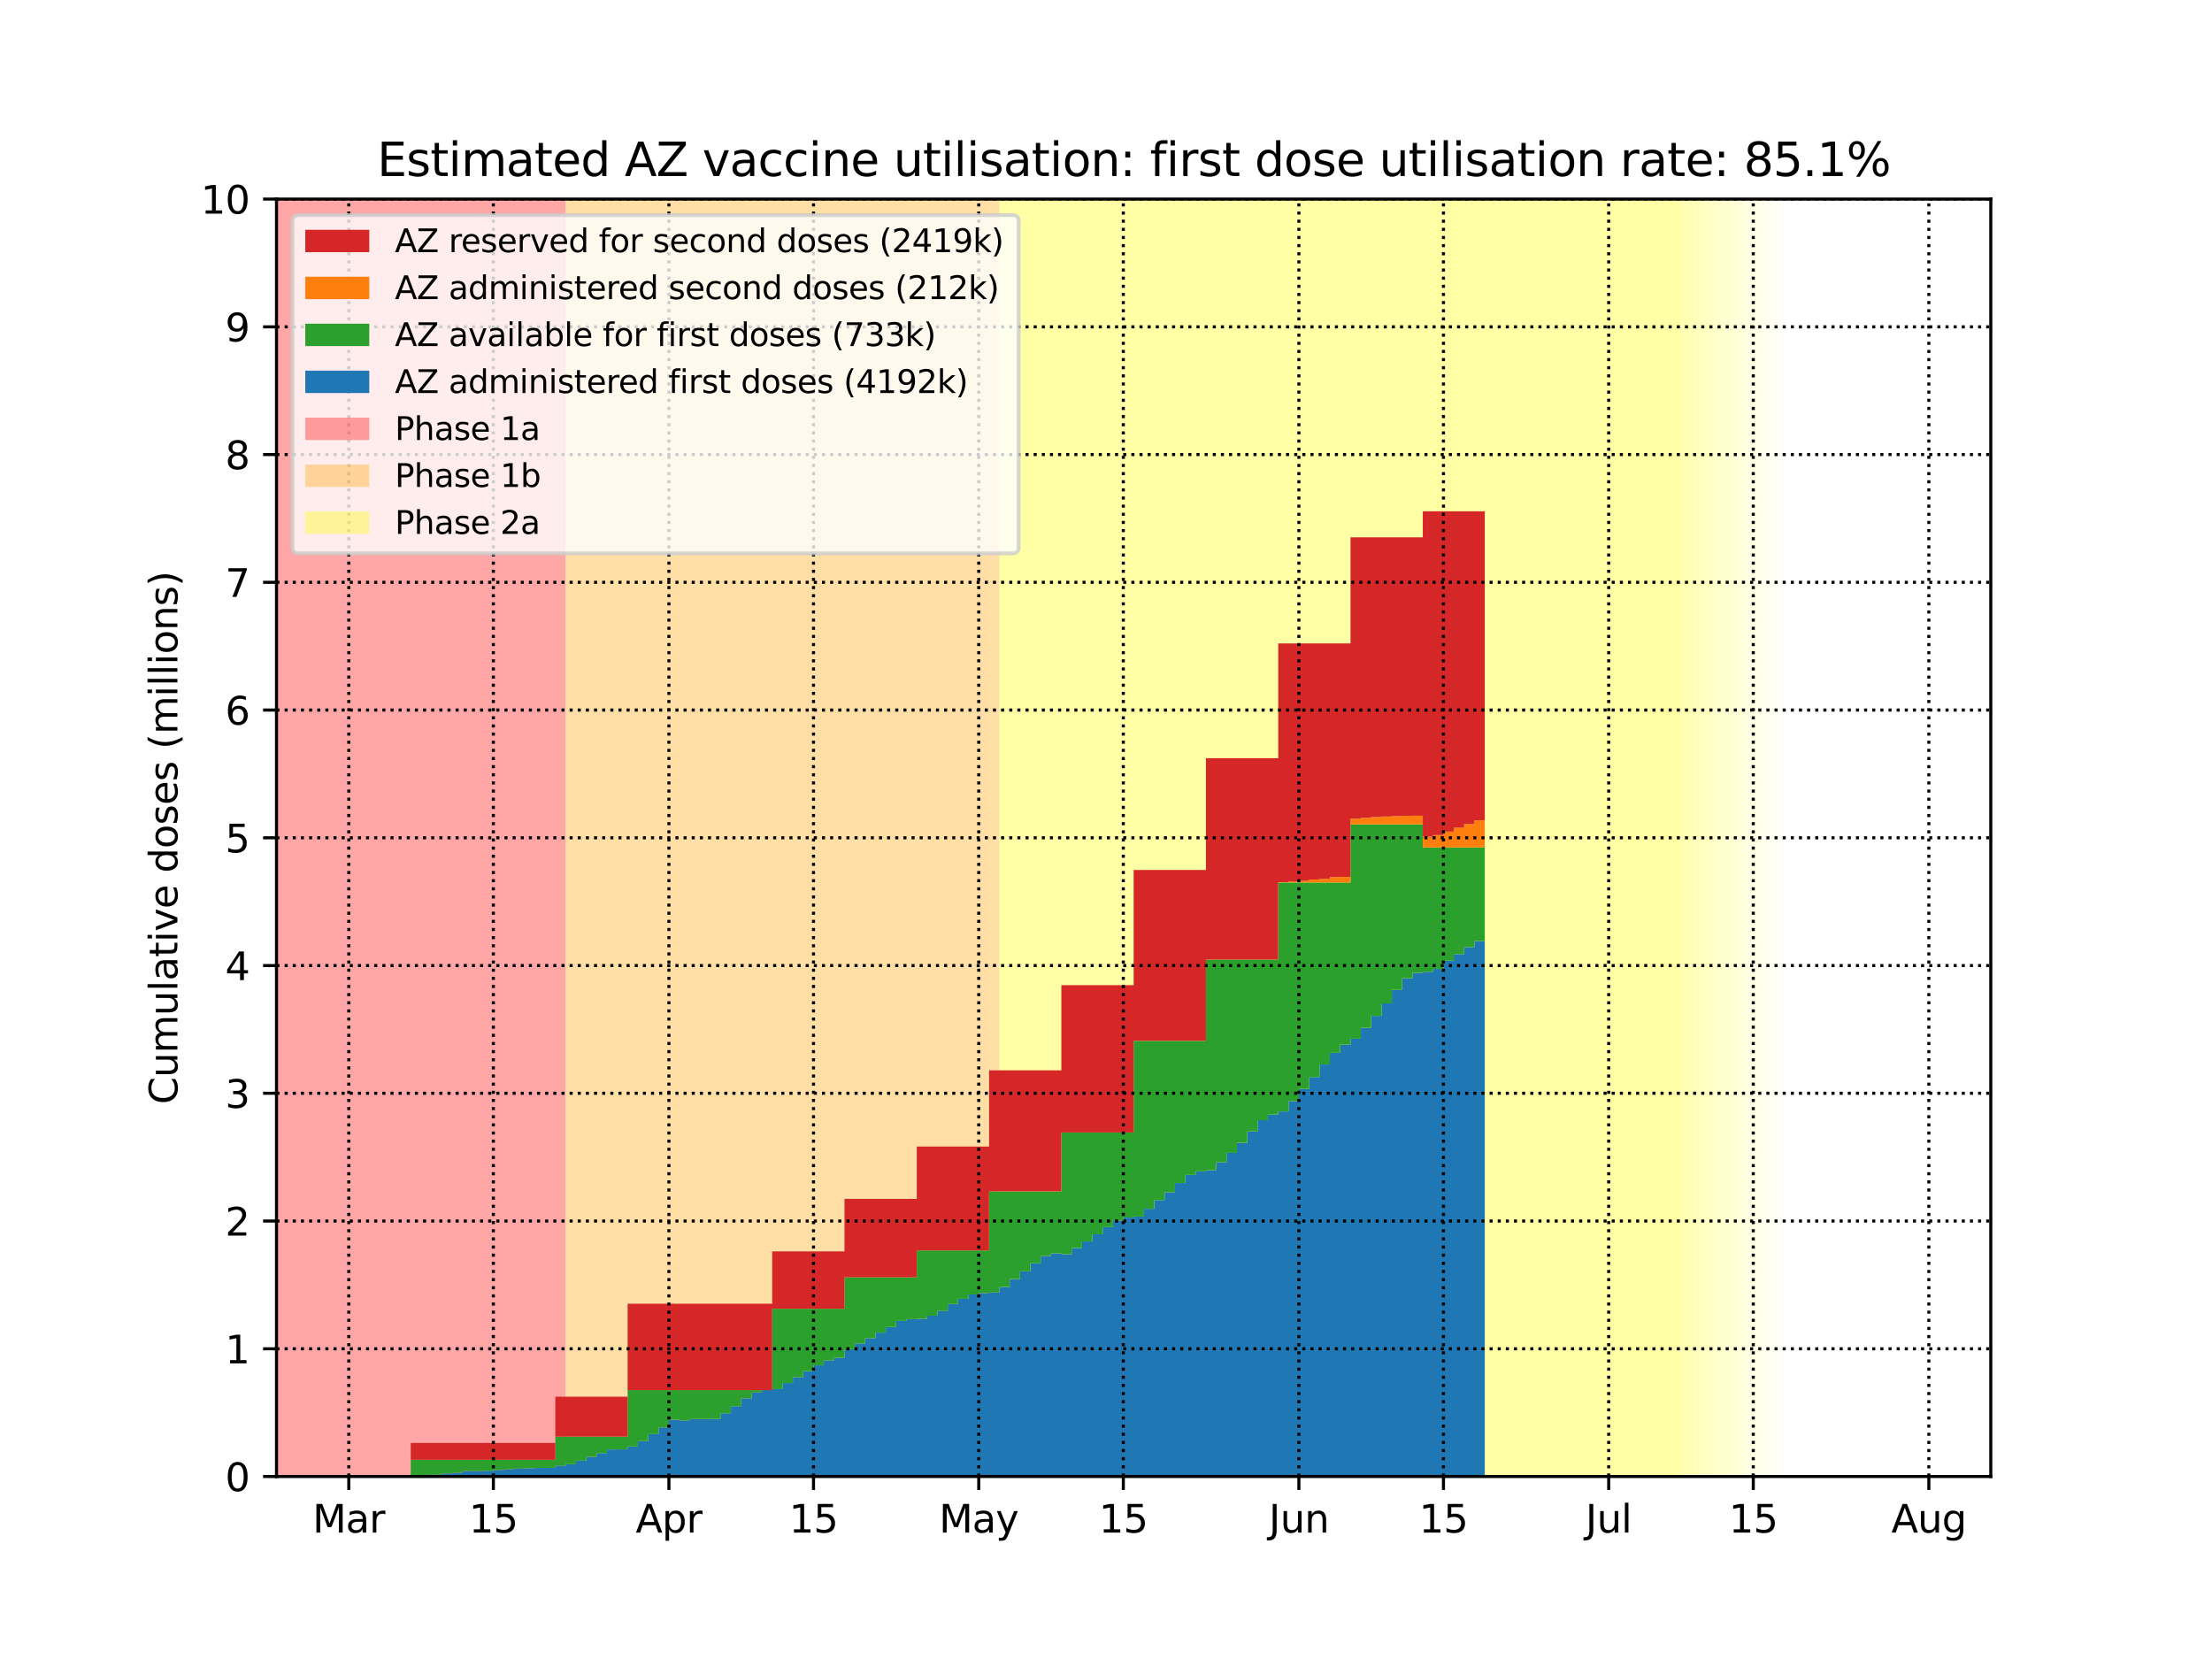 <?xml version="1.0" encoding="utf-8" standalone="no"?>
<!DOCTYPE svg PUBLIC "-//W3C//DTD SVG 1.1//EN"
  "http://www.w3.org/Graphics/SVG/1.1/DTD/svg11.dtd">
<svg height="432pt" version="1.1" viewBox="0 0 576 432" width="576pt" xmlns="http://www.w3.org/2000/svg" xmlns:xlink="http://www.w3.org/1999/xlink">
 <defs>
  <style type="text/css">*{stroke-linecap:butt;stroke-linejoin:round;}</style>
 </defs>
 <g id="figure_1">
  <g id="patch_1">
   <path d="M 0 432 
L 576 432 
L 576 0 
L 0 0 
z
" style="fill:#ffffff;"/>
  </g>
  <g id="axes_1">
   <g id="patch_2">
    <path d="M 72 384.48 
L 518.4 384.48 
L 518.4 51.84 
L 72 51.84 
z
" style="fill:#ffffff;"/>
   </g>
   <g id="PolyCollection_1">
    <defs>
     <path d="M 147.296 -47.52 
L 69.311 -47.52 
L 69.311 -380.16 
L 147.296 -380.16 
L 147.296 -380.16 
L 147.296 -47.52 
z
" id="m88f87b12c0"/>
    </defs>
    <g clip-path="url(#pdae9b05e8e)">
     <use style="fill:#ff0000;fill-opacity:0.35;" x="0" xlink:href="#m88f87b12c0" y="432"/>
    </g>
   </g>
   <g id="PolyCollection_2">
    <defs>
     <path d="M 260.241 -47.52 
L 147.296 -47.52 
L 147.296 -380.16 
L 260.241 -380.16 
L 260.241 -380.16 
L 260.241 -47.52 
z
" id="md67fa1d0e9"/>
    </defs>
    <g clip-path="url(#pdae9b05e8e)">
     <use style="fill:#ffa500;fill-opacity:0.35;" x="0" xlink:href="#md67fa1d0e9" y="432"/>
    </g>
   </g>
   <g id="PolyCollection_3">
    <defs>
     <path d="M 437.725 -47.52 
L 260.241 -47.52 
L 260.241 -380.16 
L 437.725 -380.16 
L 437.725 -380.16 
L 437.725 -47.52 
z
" id="ma43fd5774c"/>
    </defs>
    <g clip-path="url(#pdae9b05e8e)">
     <use style="fill:#ffff00;fill-opacity:0.35;" x="0" xlink:href="#ma43fd5774c" y="432"/>
    </g>
   </g>
   <g id="PolyCollection_4">
    <defs>
     <path d="M 440.414 -47.52 
L 437.725 -47.52 
L 437.725 -380.16 
L 440.414 -380.16 
L 440.414 -380.16 
L 440.414 -47.52 
z
" id="ma622550048"/>
    </defs>
    <g clip-path="url(#pdae9b05e8e)">
     <use style="fill:#ffff00;fill-opacity:0.3;" x="0" xlink:href="#ma622550048" y="432"/>
    </g>
   </g>
   <g id="PolyCollection_5">
    <defs>
     <path d="M 443.104 -47.52 
L 440.414 -47.52 
L 440.414 -380.16 
L 443.104 -380.16 
L 443.104 -380.16 
L 443.104 -47.52 
z
" id="m08f35916ad"/>
    </defs>
    <g clip-path="url(#pdae9b05e8e)">
     <use style="fill:#ffff00;fill-opacity:0.27;" x="0" xlink:href="#m08f35916ad" y="432"/>
    </g>
   </g>
   <g id="PolyCollection_6">
    <defs>
     <path d="M 445.793 -47.52 
L 443.104 -47.52 
L 443.104 -380.16 
L 445.793 -380.16 
L 445.793 -380.16 
L 445.793 -47.52 
z
" id="ma0e1c71d32"/>
    </defs>
    <g clip-path="url(#pdae9b05e8e)">
     <use style="fill:#ffff00;fill-opacity:0.24;" x="0" xlink:href="#ma0e1c71d32" y="432"/>
    </g>
   </g>
   <g id="PolyCollection_7">
    <defs>
     <path d="M 448.482 -47.52 
L 445.793 -47.52 
L 445.793 -380.16 
L 448.482 -380.16 
L 448.482 -380.16 
L 448.482 -47.52 
z
" id="m768793d489"/>
    </defs>
    <g clip-path="url(#pdae9b05e8e)">
     <use style="fill:#ffff00;fill-opacity:0.21;" x="0" xlink:href="#m768793d489" y="432"/>
    </g>
   </g>
   <g id="PolyCollection_8">
    <defs>
     <path d="M 451.171 -47.52 
L 448.482 -47.52 
L 448.482 -380.16 
L 451.171 -380.16 
L 451.171 -380.16 
L 451.171 -47.52 
z
" id="mb6e6222482"/>
    </defs>
    <g clip-path="url(#pdae9b05e8e)">
     <use style="fill:#ffff00;fill-opacity:0.18;" x="0" xlink:href="#mb6e6222482" y="432"/>
    </g>
   </g>
   <g id="PolyCollection_9">
    <defs>
     <path d="M 453.86 -47.52 
L 451.171 -47.52 
L 451.171 -380.16 
L 453.86 -380.16 
L 453.86 -380.16 
L 453.86 -47.52 
z
" id="m0faf7b57f9"/>
    </defs>
    <g clip-path="url(#pdae9b05e8e)">
     <use style="fill:#ffff00;fill-opacity:0.15;" x="0" xlink:href="#m0faf7b57f9" y="432"/>
    </g>
   </g>
   <g id="PolyCollection_10">
    <defs>
     <path d="M 456.549 -47.52 
L 453.86 -47.52 
L 453.86 -380.16 
L 456.549 -380.16 
L 456.549 -380.16 
L 456.549 -47.52 
z
" id="ma34efb4a6c"/>
    </defs>
    <g clip-path="url(#pdae9b05e8e)">
     <use style="fill:#ffff00;fill-opacity:0.12;" x="0" xlink:href="#ma34efb4a6c" y="432"/>
    </g>
   </g>
   <g id="PolyCollection_11">
    <defs>
     <path d="M 459.239 -47.52 
L 456.549 -47.52 
L 456.549 -380.16 
L 459.239 -380.16 
L 459.239 -380.16 
L 459.239 -47.52 
z
" id="m07914bd45b"/>
    </defs>
    <g clip-path="url(#pdae9b05e8e)">
     <use style="fill:#ffff00;fill-opacity:0.09;" x="0" xlink:href="#m07914bd45b" y="432"/>
    </g>
   </g>
   <g id="PolyCollection_12">
    <defs>
     <path d="M 461.928 -47.52 
L 459.239 -47.52 
L 459.239 -380.16 
L 461.928 -380.16 
L 461.928 -380.16 
L 461.928 -47.52 
z
" id="m4c17f5411b"/>
    </defs>
    <g clip-path="url(#pdae9b05e8e)">
     <use style="fill:#ffff00;fill-opacity:0.06;" x="0" xlink:href="#m4c17f5411b" y="432"/>
    </g>
   </g>
   <g id="PolyCollection_13">
    <defs>
     <path d="M 464.617 -47.52 
L 461.928 -47.52 
L 461.928 -380.16 
L 464.617 -380.16 
L 464.617 -380.16 
L 464.617 -47.52 
z
" id="m78779aa785"/>
    </defs>
    <g clip-path="url(#pdae9b05e8e)">
     <use style="fill:#ffff00;fill-opacity:0.03;" x="0" xlink:href="#m78779aa785" y="432"/>
    </g>
   </g>
   <g id="PolyCollection_14">
    <defs>
     <path d="M 72 -47.52 
L 72 -47.52 
L 72 -47.52 
L 74.689 -47.52 
L 74.689 -47.52 
L 77.378 -47.52 
L 77.378 -47.52 
L 80.067 -47.52 
L 80.067 -47.52 
L 82.757 -47.52 
L 82.757 -47.52 
L 85.446 -47.52 
L 85.446 -47.52 
L 88.135 -47.52 
L 88.135 -47.52 
L 90.824 -47.52 
L 90.824 -47.52 
L 93.513 -47.52 
L 93.513 -47.52 
L 96.202 -47.52 
L 96.202 -47.52 
L 98.892 -47.52 
L 98.892 -47.52 
L 101.581 -47.52 
L 101.581 -47.52 
L 104.27 -47.52 
L 104.27 -47.52 
L 106.959 -47.52 
L 106.959 -47.52 
L 109.648 -47.52 
L 109.648 -47.52 
L 112.337 -47.52 
L 112.337 -47.52 
L 115.027 -47.52 
L 115.027 -47.52 
L 117.716 -47.52 
L 117.716 -47.52 
L 120.405 -47.52 
L 120.405 -47.52 
L 123.094 -47.52 
L 123.094 -47.52 
L 125.783 -47.52 
L 125.783 -47.52 
L 128.472 -47.52 
L 128.472 -47.52 
L 131.161 -47.52 
L 131.161 -47.52 
L 133.851 -47.52 
L 133.851 -47.52 
L 136.54 -47.52 
L 136.54 -47.52 
L 139.229 -47.52 
L 139.229 -47.52 
L 141.918 -47.52 
L 141.918 -47.52 
L 144.607 -47.52 
L 144.607 -47.52 
L 147.296 -47.52 
L 147.296 -47.52 
L 149.986 -47.52 
L 149.986 -47.52 
L 152.675 -47.52 
L 152.675 -47.52 
L 155.364 -47.52 
L 155.364 -47.52 
L 158.053 -47.52 
L 158.053 -47.52 
L 160.742 -47.52 
L 160.742 -47.52 
L 163.431 -47.52 
L 163.431 -47.52 
L 166.12 -47.52 
L 166.12 -47.52 
L 168.81 -47.52 
L 168.81 -47.52 
L 171.499 -47.52 
L 171.499 -47.52 
L 174.188 -47.52 
L 174.188 -47.52 
L 176.877 -47.52 
L 176.877 -47.52 
L 179.566 -47.52 
L 179.566 -47.52 
L 182.255 -47.52 
L 182.255 -47.52 
L 184.945 -47.52 
L 184.945 -47.52 
L 187.634 -47.52 
L 187.634 -47.52 
L 190.323 -47.52 
L 190.323 -47.52 
L 193.012 -47.52 
L 193.012 -47.52 
L 195.701 -47.52 
L 195.701 -47.52 
L 198.39 -47.52 
L 198.39 -47.52 
L 201.08 -47.52 
L 201.08 -47.52 
L 203.769 -47.52 
L 203.769 -47.52 
L 206.458 -47.52 
L 206.458 -47.52 
L 209.147 -47.52 
L 209.147 -47.52 
L 211.836 -47.52 
L 211.836 -47.52 
L 214.525 -47.52 
L 214.525 -47.52 
L 217.214 -47.52 
L 217.214 -47.52 
L 219.904 -47.52 
L 219.904 -47.52 
L 222.593 -47.52 
L 222.593 -47.52 
L 225.282 -47.52 
L 225.282 -47.52 
L 227.971 -47.52 
L 227.971 -47.52 
L 230.66 -47.52 
L 230.66 -47.52 
L 233.349 -47.52 
L 233.349 -47.52 
L 236.039 -47.52 
L 236.039 -47.52 
L 238.728 -47.52 
L 238.728 -47.52 
L 241.417 -47.52 
L 241.417 -47.52 
L 244.106 -47.52 
L 244.106 -47.52 
L 246.795 -47.52 
L 246.795 -47.52 
L 249.484 -47.52 
L 249.484 -47.52 
L 252.173 -47.52 
L 252.173 -47.52 
L 254.863 -47.52 
L 254.863 -47.52 
L 257.552 -47.52 
L 257.552 -47.52 
L 260.241 -47.52 
L 260.241 -47.52 
L 262.93 -47.52 
L 262.93 -47.52 
L 265.619 -47.52 
L 265.619 -47.52 
L 268.308 -47.52 
L 268.308 -47.52 
L 270.998 -47.52 
L 270.998 -47.52 
L 273.687 -47.52 
L 273.687 -47.52 
L 276.376 -47.52 
L 276.376 -47.52 
L 279.065 -47.52 
L 279.065 -47.52 
L 281.754 -47.52 
L 281.754 -47.52 
L 284.443 -47.52 
L 284.443 -47.52 
L 287.133 -47.52 
L 287.133 -47.52 
L 289.822 -47.52 
L 289.822 -47.52 
L 292.511 -47.52 
L 292.511 -47.52 
L 295.2 -47.52 
L 295.2 -47.52 
L 297.889 -47.52 
L 297.889 -47.52 
L 300.578 -47.52 
L 300.578 -47.52 
L 303.267 -47.52 
L 303.267 -47.52 
L 305.957 -47.52 
L 305.957 -47.52 
L 308.646 -47.52 
L 308.646 -47.52 
L 311.335 -47.52 
L 311.335 -47.52 
L 314.024 -47.52 
L 314.024 -47.52 
L 316.713 -47.52 
L 316.713 -47.52 
L 319.402 -47.52 
L 319.402 -47.52 
L 322.092 -47.52 
L 322.092 -47.52 
L 324.781 -47.52 
L 324.781 -47.52 
L 327.47 -47.52 
L 327.47 -47.52 
L 330.159 -47.52 
L 330.159 -47.52 
L 332.848 -47.52 
L 332.848 -47.52 
L 335.537 -47.52 
L 335.537 -47.52 
L 338.227 -47.52 
L 338.227 -47.52 
L 340.916 -47.52 
L 340.916 -47.52 
L 343.605 -47.52 
L 343.605 -47.52 
L 346.294 -47.52 
L 346.294 -47.52 
L 348.983 -47.52 
L 348.983 -47.52 
L 351.672 -47.52 
L 351.672 -47.52 
L 354.361 -47.52 
L 354.361 -47.52 
L 357.051 -47.52 
L 357.051 -47.52 
L 359.74 -47.52 
L 359.74 -47.52 
L 362.429 -47.52 
L 362.429 -47.52 
L 365.118 -47.52 
L 365.118 -47.52 
L 367.807 -47.52 
L 367.807 -47.52 
L 370.496 -47.52 
L 370.496 -47.52 
L 373.186 -47.52 
L 373.186 -47.52 
L 375.875 -47.52 
L 375.875 -47.52 
L 378.564 -47.52 
L 378.564 -47.52 
L 381.253 -47.52 
L 381.253 -47.52 
L 383.942 -47.52 
L 383.942 -47.52 
L 386.631 -47.52 
L 386.631 -186.966 
L 386.631 -186.966 
L 383.942 -186.966 
L 383.942 -185.362 
L 381.253 -185.362 
L 381.253 -183.551 
L 378.564 -183.551 
L 378.564 -181.825 
L 375.875 -181.825 
L 375.875 -179.693 
L 373.186 -179.693 
L 373.186 -178.96 
L 370.496 -178.96 
L 370.496 -178.686 
L 367.807 -178.686 
L 367.807 -177.268 
L 365.118 -177.268 
L 365.118 -174.246 
L 362.429 -174.246 
L 362.429 -170.725 
L 359.74 -170.725 
L 359.74 -167.467 
L 357.051 -167.467 
L 357.051 -164.35 
L 354.361 -164.35 
L 354.361 -161.519 
L 351.672 -161.519 
L 351.672 -160.006 
L 348.983 -160.006 
L 348.983 -157.851 
L 346.294 -157.851 
L 346.294 -154.813 
L 343.605 -154.813 
L 343.605 -151.541 
L 340.916 -151.541 
L 340.916 -148.452 
L 338.227 -148.452 
L 338.227 -145.293 
L 335.537 -145.293 
L 335.537 -142.591 
L 332.848 -142.591 
L 332.848 -141.795 
L 330.159 -141.795 
L 330.159 -140.317 
L 327.47 -140.317 
L 327.47 -137.401 
L 324.781 -137.401 
L 324.781 -134.433 
L 322.092 -134.433 
L 322.092 -131.806 
L 319.402 -131.806 
L 319.402 -129.371 
L 316.713 -129.371 
L 316.713 -127.301 
L 314.024 -127.301 
L 314.024 -126.981 
L 311.335 -126.981 
L 311.335 -126.065 
L 308.646 -126.065 
L 308.646 -123.94 
L 305.957 -123.94 
L 305.957 -121.557 
L 303.267 -121.557 
L 303.267 -119.5 
L 300.578 -119.5 
L 300.578 -117.25 
L 297.889 -117.25 
L 297.889 -115.219 
L 295.2 -115.219 
L 295.2 -114.947 
L 292.511 -114.947 
L 292.511 -114.196 
L 289.822 -114.196 
L 289.822 -112.468 
L 287.133 -112.468 
L 287.133 -110.59 
L 284.443 -110.59 
L 284.443 -108.736 
L 281.754 -108.736 
L 281.754 -107.022 
L 279.065 -107.022 
L 279.065 -105.425 
L 276.376 -105.425 
L 276.376 -105.645 
L 273.687 -105.645 
L 273.687 -104.965 
L 270.998 -104.965 
L 270.998 -103.055 
L 268.308 -103.055 
L 268.308 -100.947 
L 265.619 -100.947 
L 265.619 -98.947 
L 262.93 -98.947 
L 262.93 -96.885 
L 260.241 -96.885 
L 260.241 -95.454 
L 257.552 -95.454 
L 257.552 -95.285 
L 254.863 -95.285 
L 254.863 -94.926 
L 252.173 -94.926 
L 252.173 -93.788 
L 249.484 -93.788 
L 249.484 -92.446 
L 246.795 -92.446 
L 246.795 -90.665 
L 244.106 -90.665 
L 244.106 -89.394 
L 241.417 -89.394 
L 241.417 -88.586 
L 238.728 -88.586 
L 238.728 -88.497 
L 236.039 -88.497 
L 236.039 -88.036 
L 233.349 -88.036 
L 233.349 -86.459 
L 230.66 -86.459 
L 230.66 -84.983 
L 227.971 -84.983 
L 227.971 -83.54 
L 225.282 -83.54 
L 225.282 -82.173 
L 222.593 -82.173 
L 222.593 -80.674 
L 219.904 -80.674 
L 219.904 -78.448 
L 217.214 -78.448 
L 217.214 -77.766 
L 214.525 -77.766 
L 214.525 -76.477 
L 211.836 -76.477 
L 211.836 -74.972 
L 209.147 -74.972 
L 209.147 -73.391 
L 206.458 -73.391 
L 206.458 -71.864 
L 203.769 -71.864 
L 203.769 -70.284 
L 201.08 -70.284 
L 201.08 -70.134 
L 198.39 -70.134 
L 198.39 -69.412 
L 195.701 -69.412 
L 195.701 -67.899 
L 193.012 -67.899 
L 193.012 -65.834 
L 190.323 -65.834 
L 190.323 -63.996 
L 187.634 -63.996 
L 187.634 -62.524 
L 184.945 -62.524 
L 184.945 -62.482 
L 182.255 -62.482 
L 182.255 -62.489 
L 179.566 -62.489 
L 179.566 -62.133 
L 176.877 -62.133 
L 176.877 -62.303 
L 174.188 -62.303 
L 174.188 -60.301 
L 171.499 -60.301 
L 171.499 -58.548 
L 168.81 -58.548 
L 168.81 -56.733 
L 166.12 -56.733 
L 166.12 -55.342 
L 163.431 -55.342 
L 163.431 -54.593 
L 160.742 -54.593 
L 160.742 -54.578 
L 158.053 -54.578 
L 158.053 -53.609 
L 155.364 -53.609 
L 155.364 -52.648 
L 152.675 -52.648 
L 152.675 -51.638 
L 149.986 -51.638 
L 149.986 -50.726 
L 147.296 -50.726 
L 147.296 -50.324 
L 144.607 -50.324 
L 144.607 -49.775 
L 141.918 -49.775 
L 141.918 -49.758 
L 139.229 -49.758 
L 139.229 -49.655 
L 136.54 -49.655 
L 136.54 -49.563 
L 133.851 -49.563 
L 133.851 -49.411 
L 131.161 -49.411 
L 131.161 -49.192 
L 128.472 -49.192 
L 128.472 -49.003 
L 125.783 -49.003 
L 125.783 -48.975 
L 123.094 -48.975 
L 123.094 -48.916 
L 120.405 -48.916 
L 120.405 -48.483 
L 117.716 -48.483 
L 117.716 -48.302 
L 115.027 -48.302 
L 115.027 -47.965 
L 112.337 -47.965 
L 112.337 -47.763 
L 109.648 -47.763 
L 109.648 -47.61 
L 106.959 -47.61 
L 106.959 -47.52 
L 104.27 -47.52 
L 104.27 -47.52 
L 101.581 -47.52 
L 101.581 -47.52 
L 98.892 -47.52 
L 98.892 -47.52 
L 96.202 -47.52 
L 96.202 -47.52 
L 93.513 -47.52 
L 93.513 -47.52 
L 90.824 -47.52 
L 90.824 -47.52 
L 88.135 -47.52 
L 88.135 -47.52 
L 85.446 -47.52 
L 85.446 -47.52 
L 82.757 -47.52 
L 82.757 -47.52 
L 80.067 -47.52 
L 80.067 -47.52 
L 77.378 -47.52 
L 77.378 -47.52 
L 74.689 -47.52 
L 74.689 -47.52 
L 72 -47.52 
L 72 -47.52 
z
" id="mb8d0c3519c"/>
    </defs>
    <g clip-path="url(#pdae9b05e8e)">
     <use style="fill:#1f77b4;" x="0" xlink:href="#mb8d0c3519c" y="432"/>
    </g>
   </g>
   <g id="PolyCollection_15">
    <defs>
     <path d="M 72 -47.52 
L 72 -47.52 
L 72 -47.52 
L 74.689 -47.52 
L 74.689 -47.52 
L 77.378 -47.52 
L 77.378 -47.52 
L 80.067 -47.52 
L 80.067 -47.52 
L 82.757 -47.52 
L 82.757 -47.52 
L 85.446 -47.52 
L 85.446 -47.52 
L 88.135 -47.52 
L 88.135 -47.52 
L 90.824 -47.52 
L 90.824 -47.52 
L 93.513 -47.52 
L 93.513 -47.52 
L 96.202 -47.52 
L 96.202 -47.52 
L 98.892 -47.52 
L 98.892 -47.52 
L 101.581 -47.52 
L 101.581 -47.52 
L 104.27 -47.52 
L 104.27 -47.52 
L 106.959 -47.52 
L 106.959 -47.61 
L 109.648 -47.61 
L 109.648 -47.763 
L 112.337 -47.763 
L 112.337 -47.965 
L 115.027 -47.965 
L 115.027 -48.302 
L 117.716 -48.302 
L 117.716 -48.483 
L 120.405 -48.483 
L 120.405 -48.916 
L 123.094 -48.916 
L 123.094 -48.975 
L 125.783 -48.975 
L 125.783 -49.003 
L 128.472 -49.003 
L 128.472 -49.192 
L 131.161 -49.192 
L 131.161 -49.411 
L 133.851 -49.411 
L 133.851 -49.563 
L 136.54 -49.563 
L 136.54 -49.655 
L 139.229 -49.655 
L 139.229 -49.758 
L 141.918 -49.758 
L 141.918 -49.775 
L 144.607 -49.775 
L 144.607 -50.324 
L 147.296 -50.324 
L 147.296 -50.726 
L 149.986 -50.726 
L 149.986 -51.638 
L 152.675 -51.638 
L 152.675 -52.648 
L 155.364 -52.648 
L 155.364 -53.609 
L 158.053 -53.609 
L 158.053 -54.578 
L 160.742 -54.578 
L 160.742 -54.593 
L 163.431 -54.593 
L 163.431 -55.342 
L 166.12 -55.342 
L 166.12 -56.733 
L 168.81 -56.733 
L 168.81 -58.548 
L 171.499 -58.548 
L 171.499 -60.301 
L 174.188 -60.301 
L 174.188 -62.303 
L 176.877 -62.303 
L 176.877 -62.133 
L 179.566 -62.133 
L 179.566 -62.489 
L 182.255 -62.489 
L 182.255 -62.482 
L 184.945 -62.482 
L 184.945 -62.524 
L 187.634 -62.524 
L 187.634 -63.996 
L 190.323 -63.996 
L 190.323 -65.834 
L 193.012 -65.834 
L 193.012 -67.899 
L 195.701 -67.899 
L 195.701 -69.412 
L 198.39 -69.412 
L 198.39 -70.134 
L 201.08 -70.134 
L 201.08 -70.284 
L 203.769 -70.284 
L 203.769 -71.864 
L 206.458 -71.864 
L 206.458 -73.391 
L 209.147 -73.391 
L 209.147 -74.972 
L 211.836 -74.972 
L 211.836 -76.477 
L 214.525 -76.477 
L 214.525 -77.766 
L 217.214 -77.766 
L 217.214 -78.448 
L 219.904 -78.448 
L 219.904 -80.674 
L 222.593 -80.674 
L 222.593 -82.173 
L 225.282 -82.173 
L 225.282 -83.54 
L 227.971 -83.54 
L 227.971 -84.983 
L 230.66 -84.983 
L 230.66 -86.459 
L 233.349 -86.459 
L 233.349 -88.036 
L 236.039 -88.036 
L 236.039 -88.497 
L 238.728 -88.497 
L 238.728 -88.586 
L 241.417 -88.586 
L 241.417 -89.394 
L 244.106 -89.394 
L 244.106 -90.665 
L 246.795 -90.665 
L 246.795 -92.446 
L 249.484 -92.446 
L 249.484 -93.788 
L 252.173 -93.788 
L 252.173 -94.926 
L 254.863 -94.926 
L 254.863 -95.285 
L 257.552 -95.285 
L 257.552 -95.454 
L 260.241 -95.454 
L 260.241 -96.885 
L 262.93 -96.885 
L 262.93 -98.947 
L 265.619 -98.947 
L 265.619 -100.947 
L 268.308 -100.947 
L 268.308 -103.055 
L 270.998 -103.055 
L 270.998 -104.965 
L 273.687 -104.965 
L 273.687 -105.645 
L 276.376 -105.645 
L 276.376 -105.425 
L 279.065 -105.425 
L 279.065 -107.022 
L 281.754 -107.022 
L 281.754 -108.736 
L 284.443 -108.736 
L 284.443 -110.59 
L 287.133 -110.59 
L 287.133 -112.468 
L 289.822 -112.468 
L 289.822 -114.196 
L 292.511 -114.196 
L 292.511 -114.947 
L 295.2 -114.947 
L 295.2 -115.219 
L 297.889 -115.219 
L 297.889 -117.25 
L 300.578 -117.25 
L 300.578 -119.5 
L 303.267 -119.5 
L 303.267 -121.557 
L 305.957 -121.557 
L 305.957 -123.94 
L 308.646 -123.94 
L 308.646 -126.065 
L 311.335 -126.065 
L 311.335 -126.981 
L 314.024 -126.981 
L 314.024 -127.301 
L 316.713 -127.301 
L 316.713 -129.371 
L 319.402 -129.371 
L 319.402 -131.806 
L 322.092 -131.806 
L 322.092 -134.433 
L 324.781 -134.433 
L 324.781 -137.401 
L 327.47 -137.401 
L 327.47 -140.317 
L 330.159 -140.317 
L 330.159 -141.795 
L 332.848 -141.795 
L 332.848 -142.591 
L 335.537 -142.591 
L 335.537 -145.293 
L 338.227 -145.293 
L 338.227 -148.452 
L 340.916 -148.452 
L 340.916 -151.541 
L 343.605 -151.541 
L 343.605 -154.813 
L 346.294 -154.813 
L 346.294 -157.851 
L 348.983 -157.851 
L 348.983 -160.006 
L 351.672 -160.006 
L 351.672 -161.519 
L 354.361 -161.519 
L 354.361 -164.35 
L 357.051 -164.35 
L 357.051 -167.467 
L 359.74 -167.467 
L 359.74 -170.725 
L 362.429 -170.725 
L 362.429 -174.246 
L 365.118 -174.246 
L 365.118 -177.268 
L 367.807 -177.268 
L 367.807 -178.686 
L 370.496 -178.686 
L 370.496 -178.96 
L 373.186 -178.96 
L 373.186 -179.693 
L 375.875 -179.693 
L 375.875 -181.825 
L 378.564 -181.825 
L 378.564 -183.551 
L 381.253 -183.551 
L 381.253 -185.362 
L 383.942 -185.362 
L 383.942 -186.966 
L 386.631 -186.966 
L 386.631 -211.336 
L 386.631 -211.336 
L 383.942 -211.336 
L 383.942 -211.336 
L 381.253 -211.336 
L 381.253 -211.336 
L 378.564 -211.336 
L 378.564 -211.336 
L 375.875 -211.336 
L 375.875 -211.336 
L 373.186 -211.336 
L 373.186 -211.336 
L 370.496 -211.336 
L 370.496 -217.338 
L 367.807 -217.338 
L 367.807 -217.338 
L 365.118 -217.338 
L 365.118 -217.338 
L 362.429 -217.338 
L 362.429 -217.338 
L 359.74 -217.338 
L 359.74 -217.338 
L 357.051 -217.338 
L 357.051 -217.338 
L 354.361 -217.338 
L 354.361 -217.338 
L 351.672 -217.338 
L 351.672 -202.201 
L 348.983 -202.201 
L 348.983 -202.201 
L 346.294 -202.201 
L 346.294 -202.201 
L 343.605 -202.201 
L 343.605 -202.201 
L 340.916 -202.201 
L 340.916 -202.201 
L 338.227 -202.201 
L 338.227 -202.201 
L 335.537 -202.201 
L 335.537 -202.201 
L 332.848 -202.201 
L 332.848 -182.126 
L 330.159 -182.126 
L 330.159 -182.126 
L 327.47 -182.126 
L 327.47 -182.126 
L 324.781 -182.126 
L 324.781 -182.126 
L 322.092 -182.126 
L 322.092 -182.126 
L 319.402 -182.126 
L 319.402 -182.126 
L 316.713 -182.126 
L 316.713 -182.126 
L 314.024 -182.126 
L 314.024 -160.962 
L 311.335 -160.962 
L 311.335 -160.962 
L 308.646 -160.962 
L 308.646 -160.962 
L 305.957 -160.962 
L 305.957 -160.962 
L 303.267 -160.962 
L 303.267 -160.962 
L 300.578 -160.962 
L 300.578 -160.962 
L 297.889 -160.962 
L 297.889 -160.962 
L 295.2 -160.962 
L 295.2 -137.104 
L 292.511 -137.104 
L 292.511 -137.104 
L 289.822 -137.104 
L 289.822 -137.104 
L 287.133 -137.104 
L 287.133 -137.104 
L 284.443 -137.104 
L 284.443 -137.104 
L 281.754 -137.104 
L 281.754 -137.104 
L 279.065 -137.104 
L 279.065 -137.104 
L 276.376 -137.104 
L 276.376 -121.766 
L 273.687 -121.766 
L 273.687 -121.766 
L 270.998 -121.766 
L 270.998 -121.766 
L 268.308 -121.766 
L 268.308 -121.766 
L 265.619 -121.766 
L 265.619 -121.766 
L 262.93 -121.766 
L 262.93 -121.766 
L 260.241 -121.766 
L 260.241 -121.766 
L 257.552 -121.766 
L 257.552 -106.396 
L 254.863 -106.396 
L 254.863 -106.396 
L 252.173 -106.396 
L 252.173 -106.396 
L 249.484 -106.396 
L 249.484 -106.396 
L 246.795 -106.396 
L 246.795 -106.396 
L 244.106 -106.396 
L 244.106 -106.396 
L 241.417 -106.396 
L 241.417 -106.396 
L 238.728 -106.396 
L 238.728 -99.407 
L 236.039 -99.407 
L 236.039 -99.407 
L 233.349 -99.407 
L 233.349 -99.407 
L 230.66 -99.407 
L 230.66 -99.407 
L 227.971 -99.407 
L 227.971 -99.407 
L 225.282 -99.407 
L 225.282 -99.407 
L 222.593 -99.407 
L 222.593 -99.407 
L 219.904 -99.407 
L 219.904 -91.214 
L 217.214 -91.214 
L 217.214 -91.214 
L 214.525 -91.214 
L 214.525 -91.214 
L 211.836 -91.214 
L 211.836 -91.214 
L 209.147 -91.214 
L 209.147 -91.214 
L 206.458 -91.214 
L 206.458 -91.214 
L 203.769 -91.214 
L 203.769 -91.214 
L 201.08 -91.214 
L 201.08 -70.019 
L 198.39 -70.019 
L 198.39 -70.019 
L 195.701 -70.019 
L 195.701 -70.019 
L 193.012 -70.019 
L 193.012 -70.019 
L 190.323 -70.019 
L 190.323 -70.019 
L 187.634 -70.019 
L 187.634 -70.019 
L 184.945 -70.019 
L 184.945 -70.019 
L 182.255 -70.019 
L 182.255 -70.019 
L 179.566 -70.019 
L 179.566 -70.019 
L 176.877 -70.019 
L 176.877 -70.019 
L 174.188 -70.019 
L 174.188 -70.019 
L 171.499 -70.019 
L 171.499 -70.019 
L 168.81 -70.019 
L 168.81 -70.019 
L 166.12 -70.019 
L 166.12 -70.019 
L 163.431 -70.019 
L 163.431 -57.911 
L 160.742 -57.911 
L 160.742 -57.911 
L 158.053 -57.911 
L 158.053 -57.911 
L 155.364 -57.911 
L 155.364 -57.911 
L 152.675 -57.911 
L 152.675 -57.911 
L 149.986 -57.911 
L 149.986 -57.911 
L 147.296 -57.911 
L 147.296 -57.911 
L 144.607 -57.911 
L 144.607 -51.886 
L 141.918 -51.886 
L 141.918 -51.886 
L 139.229 -51.886 
L 139.229 -51.886 
L 136.54 -51.886 
L 136.54 -51.886 
L 133.851 -51.886 
L 133.851 -51.886 
L 131.161 -51.886 
L 131.161 -51.886 
L 128.472 -51.886 
L 128.472 -51.886 
L 125.783 -51.886 
L 125.783 -51.886 
L 123.094 -51.886 
L 123.094 -51.886 
L 120.405 -51.886 
L 120.405 -51.886 
L 117.716 -51.886 
L 117.716 -51.886 
L 115.027 -51.886 
L 115.027 -51.886 
L 112.337 -51.886 
L 112.337 -51.886 
L 109.648 -51.886 
L 109.648 -51.886 
L 106.959 -51.886 
L 106.959 -47.52 
L 104.27 -47.52 
L 104.27 -47.52 
L 101.581 -47.52 
L 101.581 -47.52 
L 98.892 -47.52 
L 98.892 -47.52 
L 96.202 -47.52 
L 96.202 -47.52 
L 93.513 -47.52 
L 93.513 -47.52 
L 90.824 -47.52 
L 90.824 -47.52 
L 88.135 -47.52 
L 88.135 -47.52 
L 85.446 -47.52 
L 85.446 -47.52 
L 82.757 -47.52 
L 82.757 -47.52 
L 80.067 -47.52 
L 80.067 -47.52 
L 77.378 -47.52 
L 77.378 -47.52 
L 74.689 -47.52 
L 74.689 -47.52 
L 72 -47.52 
L 72 -47.52 
z
" id="md2811e2cfd"/>
    </defs>
    <g clip-path="url(#pdae9b05e8e)">
     <use style="fill:#2ca02c;" x="0" xlink:href="#md2811e2cfd" y="432"/>
    </g>
   </g>
   <g id="PolyCollection_16">
    <defs>
     <path d="M 72 -47.52 
L 72 -47.52 
L 72 -47.52 
L 74.689 -47.52 
L 74.689 -47.52 
L 77.378 -47.52 
L 77.378 -47.52 
L 80.067 -47.52 
L 80.067 -47.52 
L 82.757 -47.52 
L 82.757 -47.52 
L 85.446 -47.52 
L 85.446 -47.52 
L 88.135 -47.52 
L 88.135 -47.52 
L 90.824 -47.52 
L 90.824 -47.52 
L 93.513 -47.52 
L 93.513 -47.52 
L 96.202 -47.52 
L 96.202 -47.52 
L 98.892 -47.52 
L 98.892 -47.52 
L 101.581 -47.52 
L 101.581 -47.52 
L 104.27 -47.52 
L 104.27 -47.52 
L 106.959 -47.52 
L 106.959 -51.886 
L 109.648 -51.886 
L 109.648 -51.886 
L 112.337 -51.886 
L 112.337 -51.886 
L 115.027 -51.886 
L 115.027 -51.886 
L 117.716 -51.886 
L 117.716 -51.886 
L 120.405 -51.886 
L 120.405 -51.886 
L 123.094 -51.886 
L 123.094 -51.886 
L 125.783 -51.886 
L 125.783 -51.886 
L 128.472 -51.886 
L 128.472 -51.886 
L 131.161 -51.886 
L 131.161 -51.886 
L 133.851 -51.886 
L 133.851 -51.886 
L 136.54 -51.886 
L 136.54 -51.886 
L 139.229 -51.886 
L 139.229 -51.886 
L 141.918 -51.886 
L 141.918 -51.886 
L 144.607 -51.886 
L 144.607 -57.911 
L 147.296 -57.911 
L 147.296 -57.911 
L 149.986 -57.911 
L 149.986 -57.911 
L 152.675 -57.911 
L 152.675 -57.911 
L 155.364 -57.911 
L 155.364 -57.911 
L 158.053 -57.911 
L 158.053 -57.911 
L 160.742 -57.911 
L 160.742 -57.911 
L 163.431 -57.911 
L 163.431 -70.019 
L 166.12 -70.019 
L 166.12 -70.019 
L 168.81 -70.019 
L 168.81 -70.019 
L 171.499 -70.019 
L 171.499 -70.019 
L 174.188 -70.019 
L 174.188 -70.019 
L 176.877 -70.019 
L 176.877 -70.019 
L 179.566 -70.019 
L 179.566 -70.019 
L 182.255 -70.019 
L 182.255 -70.019 
L 184.945 -70.019 
L 184.945 -70.019 
L 187.634 -70.019 
L 187.634 -70.019 
L 190.323 -70.019 
L 190.323 -70.019 
L 193.012 -70.019 
L 193.012 -70.019 
L 195.701 -70.019 
L 195.701 -70.019 
L 198.39 -70.019 
L 198.39 -70.019 
L 201.08 -70.019 
L 201.08 -91.214 
L 203.769 -91.214 
L 203.769 -91.214 
L 206.458 -91.214 
L 206.458 -91.214 
L 209.147 -91.214 
L 209.147 -91.214 
L 211.836 -91.214 
L 211.836 -91.214 
L 214.525 -91.214 
L 214.525 -91.214 
L 217.214 -91.214 
L 217.214 -91.214 
L 219.904 -91.214 
L 219.904 -99.407 
L 222.593 -99.407 
L 222.593 -99.407 
L 225.282 -99.407 
L 225.282 -99.407 
L 227.971 -99.407 
L 227.971 -99.407 
L 230.66 -99.407 
L 230.66 -99.407 
L 233.349 -99.407 
L 233.349 -99.407 
L 236.039 -99.407 
L 236.039 -99.407 
L 238.728 -99.407 
L 238.728 -106.396 
L 241.417 -106.396 
L 241.417 -106.396 
L 244.106 -106.396 
L 244.106 -106.396 
L 246.795 -106.396 
L 246.795 -106.396 
L 249.484 -106.396 
L 249.484 -106.396 
L 252.173 -106.396 
L 252.173 -106.396 
L 254.863 -106.396 
L 254.863 -106.396 
L 257.552 -106.396 
L 257.552 -121.766 
L 260.241 -121.766 
L 260.241 -121.766 
L 262.93 -121.766 
L 262.93 -121.766 
L 265.619 -121.766 
L 265.619 -121.766 
L 268.308 -121.766 
L 268.308 -121.766 
L 270.998 -121.766 
L 270.998 -121.766 
L 273.687 -121.766 
L 273.687 -121.766 
L 276.376 -121.766 
L 276.376 -137.104 
L 279.065 -137.104 
L 279.065 -137.104 
L 281.754 -137.104 
L 281.754 -137.104 
L 284.443 -137.104 
L 284.443 -137.104 
L 287.133 -137.104 
L 287.133 -137.104 
L 289.822 -137.104 
L 289.822 -137.104 
L 292.511 -137.104 
L 292.511 -137.104 
L 295.2 -137.104 
L 295.2 -160.962 
L 297.889 -160.962 
L 297.889 -160.962 
L 300.578 -160.962 
L 300.578 -160.962 
L 303.267 -160.962 
L 303.267 -160.962 
L 305.957 -160.962 
L 305.957 -160.962 
L 308.646 -160.962 
L 308.646 -160.962 
L 311.335 -160.962 
L 311.335 -160.962 
L 314.024 -160.962 
L 314.024 -182.126 
L 316.713 -182.126 
L 316.713 -182.126 
L 319.402 -182.126 
L 319.402 -182.126 
L 322.092 -182.126 
L 322.092 -182.126 
L 324.781 -182.126 
L 324.781 -182.126 
L 327.47 -182.126 
L 327.47 -182.126 
L 330.159 -182.126 
L 330.159 -182.126 
L 332.848 -182.126 
L 332.848 -202.201 
L 335.537 -202.201 
L 335.537 -202.201 
L 338.227 -202.201 
L 338.227 -202.201 
L 340.916 -202.201 
L 340.916 -202.201 
L 343.605 -202.201 
L 343.605 -202.201 
L 346.294 -202.201 
L 346.294 -202.201 
L 348.983 -202.201 
L 348.983 -202.201 
L 351.672 -202.201 
L 351.672 -217.338 
L 354.361 -217.338 
L 354.361 -217.338 
L 357.051 -217.338 
L 357.051 -217.338 
L 359.74 -217.338 
L 359.74 -217.338 
L 362.429 -217.338 
L 362.429 -217.338 
L 365.118 -217.338 
L 365.118 -217.338 
L 367.807 -217.338 
L 367.807 -217.338 
L 370.496 -217.338 
L 370.496 -211.336 
L 373.186 -211.336 
L 373.186 -211.336 
L 375.875 -211.336 
L 375.875 -211.336 
L 378.564 -211.336 
L 378.564 -211.336 
L 381.253 -211.336 
L 381.253 -211.336 
L 383.942 -211.336 
L 383.942 -211.336 
L 386.631 -211.336 
L 386.631 -218.394 
L 386.631 -218.394 
L 383.942 -218.394 
L 383.942 -217.425 
L 381.253 -217.425 
L 381.253 -216.464 
L 378.564 -216.464 
L 378.564 -215.454 
L 375.875 -215.454 
L 375.875 -214.542 
L 373.186 -214.542 
L 373.186 -214.14 
L 370.496 -214.14 
L 370.496 -219.593 
L 367.807 -219.593 
L 367.807 -219.576 
L 365.118 -219.576 
L 365.118 -219.473 
L 362.429 -219.473 
L 362.429 -219.381 
L 359.74 -219.381 
L 359.74 -219.229 
L 357.051 -219.229 
L 357.051 -219.01 
L 354.361 -219.01 
L 354.361 -218.821 
L 351.672 -218.821 
L 351.672 -203.655 
L 348.983 -203.655 
L 348.983 -203.597 
L 346.294 -203.597 
L 346.294 -203.164 
L 343.605 -203.164 
L 343.605 -202.983 
L 340.916 -202.983 
L 340.916 -202.646 
L 338.227 -202.646 
L 338.227 -202.444 
L 335.537 -202.444 
L 335.537 -202.291 
L 332.848 -202.291 
L 332.848 -182.126 
L 330.159 -182.126 
L 330.159 -182.126 
L 327.47 -182.126 
L 327.47 -182.126 
L 324.781 -182.126 
L 324.781 -182.126 
L 322.092 -182.126 
L 322.092 -182.126 
L 319.402 -182.126 
L 319.402 -182.126 
L 316.713 -182.126 
L 316.713 -182.126 
L 314.024 -182.126 
L 314.024 -160.962 
L 311.335 -160.962 
L 311.335 -160.962 
L 308.646 -160.962 
L 308.646 -160.962 
L 305.957 -160.962 
L 305.957 -160.962 
L 303.267 -160.962 
L 303.267 -160.962 
L 300.578 -160.962 
L 300.578 -160.962 
L 297.889 -160.962 
L 297.889 -160.962 
L 295.2 -160.962 
L 295.2 -137.104 
L 292.511 -137.104 
L 292.511 -137.104 
L 289.822 -137.104 
L 289.822 -137.104 
L 287.133 -137.104 
L 287.133 -137.104 
L 284.443 -137.104 
L 284.443 -137.104 
L 281.754 -137.104 
L 281.754 -137.104 
L 279.065 -137.104 
L 279.065 -137.104 
L 276.376 -137.104 
L 276.376 -121.766 
L 273.687 -121.766 
L 273.687 -121.766 
L 270.998 -121.766 
L 270.998 -121.766 
L 268.308 -121.766 
L 268.308 -121.766 
L 265.619 -121.766 
L 265.619 -121.766 
L 262.93 -121.766 
L 262.93 -121.766 
L 260.241 -121.766 
L 260.241 -121.766 
L 257.552 -121.766 
L 257.552 -106.396 
L 254.863 -106.396 
L 254.863 -106.396 
L 252.173 -106.396 
L 252.173 -106.396 
L 249.484 -106.396 
L 249.484 -106.396 
L 246.795 -106.396 
L 246.795 -106.396 
L 244.106 -106.396 
L 244.106 -106.396 
L 241.417 -106.396 
L 241.417 -106.396 
L 238.728 -106.396 
L 238.728 -99.407 
L 236.039 -99.407 
L 236.039 -99.407 
L 233.349 -99.407 
L 233.349 -99.407 
L 230.66 -99.407 
L 230.66 -99.407 
L 227.971 -99.407 
L 227.971 -99.407 
L 225.282 -99.407 
L 225.282 -99.407 
L 222.593 -99.407 
L 222.593 -99.407 
L 219.904 -99.407 
L 219.904 -91.214 
L 217.214 -91.214 
L 217.214 -91.214 
L 214.525 -91.214 
L 214.525 -91.214 
L 211.836 -91.214 
L 211.836 -91.214 
L 209.147 -91.214 
L 209.147 -91.214 
L 206.458 -91.214 
L 206.458 -91.214 
L 203.769 -91.214 
L 203.769 -91.214 
L 201.08 -91.214 
L 201.08 -70.019 
L 198.39 -70.019 
L 198.39 -70.019 
L 195.701 -70.019 
L 195.701 -70.019 
L 193.012 -70.019 
L 193.012 -70.019 
L 190.323 -70.019 
L 190.323 -70.019 
L 187.634 -70.019 
L 187.634 -70.019 
L 184.945 -70.019 
L 184.945 -70.019 
L 182.255 -70.019 
L 182.255 -70.019 
L 179.566 -70.019 
L 179.566 -70.019 
L 176.877 -70.019 
L 176.877 -70.019 
L 174.188 -70.019 
L 174.188 -70.019 
L 171.499 -70.019 
L 171.499 -70.019 
L 168.81 -70.019 
L 168.81 -70.019 
L 166.12 -70.019 
L 166.12 -70.019 
L 163.431 -70.019 
L 163.431 -57.911 
L 160.742 -57.911 
L 160.742 -57.911 
L 158.053 -57.911 
L 158.053 -57.911 
L 155.364 -57.911 
L 155.364 -57.911 
L 152.675 -57.911 
L 152.675 -57.911 
L 149.986 -57.911 
L 149.986 -57.911 
L 147.296 -57.911 
L 147.296 -57.911 
L 144.607 -57.911 
L 144.607 -51.886 
L 141.918 -51.886 
L 141.918 -51.886 
L 139.229 -51.886 
L 139.229 -51.886 
L 136.54 -51.886 
L 136.54 -51.886 
L 133.851 -51.886 
L 133.851 -51.886 
L 131.161 -51.886 
L 131.161 -51.886 
L 128.472 -51.886 
L 128.472 -51.886 
L 125.783 -51.886 
L 125.783 -51.886 
L 123.094 -51.886 
L 123.094 -51.886 
L 120.405 -51.886 
L 120.405 -51.886 
L 117.716 -51.886 
L 117.716 -51.886 
L 115.027 -51.886 
L 115.027 -51.886 
L 112.337 -51.886 
L 112.337 -51.886 
L 109.648 -51.886 
L 109.648 -51.886 
L 106.959 -51.886 
L 106.959 -47.52 
L 104.27 -47.52 
L 104.27 -47.52 
L 101.581 -47.52 
L 101.581 -47.52 
L 98.892 -47.52 
L 98.892 -47.52 
L 96.202 -47.52 
L 96.202 -47.52 
L 93.513 -47.52 
L 93.513 -47.52 
L 90.824 -47.52 
L 90.824 -47.52 
L 88.135 -47.52 
L 88.135 -47.52 
L 85.446 -47.52 
L 85.446 -47.52 
L 82.757 -47.52 
L 82.757 -47.52 
L 80.067 -47.52 
L 80.067 -47.52 
L 77.378 -47.52 
L 77.378 -47.52 
L 74.689 -47.52 
L 74.689 -47.52 
L 72 -47.52 
L 72 -47.52 
z
" id="mbe931fefa8"/>
    </defs>
    <g clip-path="url(#pdae9b05e8e)">
     <use style="fill:#ff7f0e;" x="0" xlink:href="#mbe931fefa8" y="432"/>
    </g>
   </g>
   <g id="PolyCollection_17">
    <defs>
     <path d="M 72 -47.52 
L 72 -47.52 
L 72 -47.52 
L 74.689 -47.52 
L 74.689 -47.52 
L 77.378 -47.52 
L 77.378 -47.52 
L 80.067 -47.52 
L 80.067 -47.52 
L 82.757 -47.52 
L 82.757 -47.52 
L 85.446 -47.52 
L 85.446 -47.52 
L 88.135 -47.52 
L 88.135 -47.52 
L 90.824 -47.52 
L 90.824 -47.52 
L 93.513 -47.52 
L 93.513 -47.52 
L 96.202 -47.52 
L 96.202 -47.52 
L 98.892 -47.52 
L 98.892 -47.52 
L 101.581 -47.52 
L 101.581 -47.52 
L 104.27 -47.52 
L 104.27 -47.52 
L 106.959 -47.52 
L 106.959 -51.886 
L 109.648 -51.886 
L 109.648 -51.886 
L 112.337 -51.886 
L 112.337 -51.886 
L 115.027 -51.886 
L 115.027 -51.886 
L 117.716 -51.886 
L 117.716 -51.886 
L 120.405 -51.886 
L 120.405 -51.886 
L 123.094 -51.886 
L 123.094 -51.886 
L 125.783 -51.886 
L 125.783 -51.886 
L 128.472 -51.886 
L 128.472 -51.886 
L 131.161 -51.886 
L 131.161 -51.886 
L 133.851 -51.886 
L 133.851 -51.886 
L 136.54 -51.886 
L 136.54 -51.886 
L 139.229 -51.886 
L 139.229 -51.886 
L 141.918 -51.886 
L 141.918 -51.886 
L 144.607 -51.886 
L 144.607 -57.911 
L 147.296 -57.911 
L 147.296 -57.911 
L 149.986 -57.911 
L 149.986 -57.911 
L 152.675 -57.911 
L 152.675 -57.911 
L 155.364 -57.911 
L 155.364 -57.911 
L 158.053 -57.911 
L 158.053 -57.911 
L 160.742 -57.911 
L 160.742 -57.911 
L 163.431 -57.911 
L 163.431 -70.019 
L 166.12 -70.019 
L 166.12 -70.019 
L 168.81 -70.019 
L 168.81 -70.019 
L 171.499 -70.019 
L 171.499 -70.019 
L 174.188 -70.019 
L 174.188 -70.019 
L 176.877 -70.019 
L 176.877 -70.019 
L 179.566 -70.019 
L 179.566 -70.019 
L 182.255 -70.019 
L 182.255 -70.019 
L 184.945 -70.019 
L 184.945 -70.019 
L 187.634 -70.019 
L 187.634 -70.019 
L 190.323 -70.019 
L 190.323 -70.019 
L 193.012 -70.019 
L 193.012 -70.019 
L 195.701 -70.019 
L 195.701 -70.019 
L 198.39 -70.019 
L 198.39 -70.019 
L 201.08 -70.019 
L 201.08 -91.214 
L 203.769 -91.214 
L 203.769 -91.214 
L 206.458 -91.214 
L 206.458 -91.214 
L 209.147 -91.214 
L 209.147 -91.214 
L 211.836 -91.214 
L 211.836 -91.214 
L 214.525 -91.214 
L 214.525 -91.214 
L 217.214 -91.214 
L 217.214 -91.214 
L 219.904 -91.214 
L 219.904 -99.407 
L 222.593 -99.407 
L 222.593 -99.407 
L 225.282 -99.407 
L 225.282 -99.407 
L 227.971 -99.407 
L 227.971 -99.407 
L 230.66 -99.407 
L 230.66 -99.407 
L 233.349 -99.407 
L 233.349 -99.407 
L 236.039 -99.407 
L 236.039 -99.407 
L 238.728 -99.407 
L 238.728 -106.396 
L 241.417 -106.396 
L 241.417 -106.396 
L 244.106 -106.396 
L 244.106 -106.396 
L 246.795 -106.396 
L 246.795 -106.396 
L 249.484 -106.396 
L 249.484 -106.396 
L 252.173 -106.396 
L 252.173 -106.396 
L 254.863 -106.396 
L 254.863 -106.396 
L 257.552 -106.396 
L 257.552 -121.766 
L 260.241 -121.766 
L 260.241 -121.766 
L 262.93 -121.766 
L 262.93 -121.766 
L 265.619 -121.766 
L 265.619 -121.766 
L 268.308 -121.766 
L 268.308 -121.766 
L 270.998 -121.766 
L 270.998 -121.766 
L 273.687 -121.766 
L 273.687 -121.766 
L 276.376 -121.766 
L 276.376 -137.104 
L 279.065 -137.104 
L 279.065 -137.104 
L 281.754 -137.104 
L 281.754 -137.104 
L 284.443 -137.104 
L 284.443 -137.104 
L 287.133 -137.104 
L 287.133 -137.104 
L 289.822 -137.104 
L 289.822 -137.104 
L 292.511 -137.104 
L 292.511 -137.104 
L 295.2 -137.104 
L 295.2 -160.962 
L 297.889 -160.962 
L 297.889 -160.962 
L 300.578 -160.962 
L 300.578 -160.962 
L 303.267 -160.962 
L 303.267 -160.962 
L 305.957 -160.962 
L 305.957 -160.962 
L 308.646 -160.962 
L 308.646 -160.962 
L 311.335 -160.962 
L 311.335 -160.962 
L 314.024 -160.962 
L 314.024 -182.126 
L 316.713 -182.126 
L 316.713 -182.126 
L 319.402 -182.126 
L 319.402 -182.126 
L 322.092 -182.126 
L 322.092 -182.126 
L 324.781 -182.126 
L 324.781 -182.126 
L 327.47 -182.126 
L 327.47 -182.126 
L 330.159 -182.126 
L 330.159 -182.126 
L 332.848 -182.126 
L 332.848 -202.291 
L 335.537 -202.291 
L 335.537 -202.444 
L 338.227 -202.444 
L 338.227 -202.646 
L 340.916 -202.646 
L 340.916 -202.983 
L 343.605 -202.983 
L 343.605 -203.164 
L 346.294 -203.164 
L 346.294 -203.597 
L 348.983 -203.597 
L 348.983 -203.655 
L 351.672 -203.655 
L 351.672 -218.821 
L 354.361 -218.821 
L 354.361 -219.01 
L 357.051 -219.01 
L 357.051 -219.229 
L 359.74 -219.229 
L 359.74 -219.381 
L 362.429 -219.381 
L 362.429 -219.473 
L 365.118 -219.473 
L 365.118 -219.576 
L 367.807 -219.576 
L 367.807 -219.593 
L 370.496 -219.593 
L 370.496 -214.14 
L 373.186 -214.14 
L 373.186 -214.542 
L 375.875 -214.542 
L 375.875 -215.454 
L 378.564 -215.454 
L 378.564 -216.464 
L 381.253 -216.464 
L 381.253 -217.425 
L 383.942 -217.425 
L 383.942 -218.394 
L 386.631 -218.394 
L 386.631 -298.859 
L 386.631 -298.859 
L 383.942 -298.859 
L 383.942 -298.859 
L 381.253 -298.859 
L 381.253 -298.859 
L 378.564 -298.859 
L 378.564 -298.859 
L 375.875 -298.859 
L 375.875 -298.859 
L 373.186 -298.859 
L 373.186 -298.859 
L 370.496 -298.859 
L 370.496 -292.083 
L 367.807 -292.083 
L 367.807 -292.083 
L 365.118 -292.083 
L 365.118 -292.083 
L 362.429 -292.083 
L 362.429 -292.083 
L 359.74 -292.083 
L 359.74 -292.083 
L 357.051 -292.083 
L 357.051 -292.083 
L 354.361 -292.083 
L 354.361 -292.083 
L 351.672 -292.083 
L 351.672 -264.453 
L 348.983 -264.453 
L 348.983 -264.453 
L 346.294 -264.453 
L 346.294 -264.453 
L 343.605 -264.453 
L 343.605 -264.453 
L 340.916 -264.453 
L 340.916 -264.453 
L 338.227 -264.453 
L 338.227 -264.453 
L 335.537 -264.453 
L 335.537 -264.453 
L 332.848 -264.453 
L 332.848 -234.57 
L 330.159 -234.57 
L 330.159 -234.57 
L 327.47 -234.57 
L 327.47 -234.57 
L 324.781 -234.57 
L 324.781 -234.57 
L 322.092 -234.57 
L 322.092 -234.57 
L 319.402 -234.57 
L 319.402 -234.57 
L 316.713 -234.57 
L 316.713 -234.57 
L 314.024 -234.57 
L 314.024 -205.464 
L 311.335 -205.464 
L 311.335 -205.464 
L 308.646 -205.464 
L 308.646 -205.464 
L 305.957 -205.464 
L 305.957 -205.464 
L 303.267 -205.464 
L 303.267 -205.464 
L 300.578 -205.464 
L 300.578 -205.464 
L 297.889 -205.464 
L 297.889 -205.464 
L 295.2 -205.464 
L 295.2 -175.467 
L 292.511 -175.467 
L 292.511 -175.467 
L 289.822 -175.467 
L 289.822 -175.467 
L 287.133 -175.467 
L 287.133 -175.467 
L 284.443 -175.467 
L 284.443 -175.467 
L 281.754 -175.467 
L 281.754 -175.467 
L 279.065 -175.467 
L 279.065 -175.467 
L 276.376 -175.467 
L 276.376 -153.291 
L 273.687 -153.291 
L 273.687 -153.291 
L 270.998 -153.291 
L 270.998 -153.291 
L 268.308 -153.291 
L 268.308 -153.291 
L 265.619 -153.291 
L 265.619 -153.291 
L 262.93 -153.291 
L 262.93 -153.291 
L 260.241 -153.291 
L 260.241 -153.291 
L 257.552 -153.291 
L 257.552 -133.441 
L 254.863 -133.441 
L 254.863 -133.441 
L 252.173 -133.441 
L 252.173 -133.441 
L 249.484 -133.441 
L 249.484 -133.441 
L 246.795 -133.441 
L 246.795 -133.441 
L 244.106 -133.441 
L 244.106 -133.441 
L 241.417 -133.441 
L 241.417 -133.441 
L 238.728 -133.441 
L 238.728 -119.819 
L 236.039 -119.819 
L 236.039 -119.819 
L 233.349 -119.819 
L 233.349 -119.819 
L 230.66 -119.819 
L 230.66 -119.819 
L 227.971 -119.819 
L 227.971 -119.819 
L 225.282 -119.819 
L 225.282 -119.819 
L 222.593 -119.819 
L 222.593 -119.819 
L 219.904 -119.819 
L 219.904 -106.139 
L 217.214 -106.139 
L 217.214 -106.139 
L 214.525 -106.139 
L 214.525 -106.139 
L 211.836 -106.139 
L 211.836 -106.139 
L 209.147 -106.139 
L 209.147 -106.139 
L 206.458 -106.139 
L 206.458 -106.139 
L 203.769 -106.139 
L 203.769 -106.139 
L 201.08 -106.139 
L 201.08 -92.518 
L 198.39 -92.518 
L 198.39 -92.518 
L 195.701 -92.518 
L 195.701 -92.518 
L 193.012 -92.518 
L 193.012 -92.518 
L 190.323 -92.518 
L 190.323 -92.518 
L 187.634 -92.518 
L 187.634 -92.518 
L 184.945 -92.518 
L 184.945 -92.518 
L 182.255 -92.518 
L 182.255 -92.518 
L 179.566 -92.518 
L 179.566 -92.518 
L 176.877 -92.518 
L 176.877 -92.518 
L 174.188 -92.518 
L 174.188 -92.518 
L 171.499 -92.518 
L 171.499 -92.518 
L 168.81 -92.518 
L 168.81 -92.518 
L 166.12 -92.518 
L 166.12 -92.518 
L 163.431 -92.518 
L 163.431 -68.302 
L 160.742 -68.302 
L 160.742 -68.302 
L 158.053 -68.302 
L 158.053 -68.302 
L 155.364 -68.302 
L 155.364 -68.302 
L 152.675 -68.302 
L 152.675 -68.302 
L 149.986 -68.302 
L 149.986 -68.302 
L 147.296 -68.302 
L 147.296 -68.302 
L 144.607 -68.302 
L 144.607 -56.252 
L 141.918 -56.252 
L 141.918 -56.252 
L 139.229 -56.252 
L 139.229 -56.252 
L 136.54 -56.252 
L 136.54 -56.252 
L 133.851 -56.252 
L 133.851 -56.252 
L 131.161 -56.252 
L 131.161 -56.252 
L 128.472 -56.252 
L 128.472 -56.252 
L 125.783 -56.252 
L 125.783 -56.252 
L 123.094 -56.252 
L 123.094 -56.252 
L 120.405 -56.252 
L 120.405 -56.252 
L 117.716 -56.252 
L 117.716 -56.252 
L 115.027 -56.252 
L 115.027 -56.252 
L 112.337 -56.252 
L 112.337 -56.252 
L 109.648 -56.252 
L 109.648 -56.252 
L 106.959 -56.252 
L 106.959 -47.52 
L 104.27 -47.52 
L 104.27 -47.52 
L 101.581 -47.52 
L 101.581 -47.52 
L 98.892 -47.52 
L 98.892 -47.52 
L 96.202 -47.52 
L 96.202 -47.52 
L 93.513 -47.52 
L 93.513 -47.52 
L 90.824 -47.52 
L 90.824 -47.52 
L 88.135 -47.52 
L 88.135 -47.52 
L 85.446 -47.52 
L 85.446 -47.52 
L 82.757 -47.52 
L 82.757 -47.52 
L 80.067 -47.52 
L 80.067 -47.52 
L 77.378 -47.52 
L 77.378 -47.52 
L 74.689 -47.52 
L 74.689 -47.52 
L 72 -47.52 
L 72 -47.52 
z
" id="m2556235408"/>
    </defs>
    <g clip-path="url(#pdae9b05e8e)">
     <use style="fill:#d62728;" x="0" xlink:href="#m2556235408" y="432"/>
    </g>
   </g>
   <g id="matplotlib.axis_1">
    <g id="xtick_1">
     <g id="line2d_1">
      <path clip-path="url(#pdae9b05e8e)" d="M 90.824 384.48 
L 90.824 51.84 
" style="fill:none;stroke:#000000;stroke-dasharray:0.8,1.32;stroke-dashoffset:0;stroke-width:0.8;"/>
     </g>
     <g id="line2d_2">
      <defs>
       <path d="M 0 0 
L 0 3.5 
" id="m8e0efc34f9" style="stroke:#000000;stroke-width:0.8;"/>
      </defs>
      <g>
       <use style="stroke:#000000;stroke-width:0.8;" x="90.824" xlink:href="#m8e0efc34f9" y="384.48"/>
      </g>
     </g>
     <g id="text_1">
      <!-- Mar -->
      <g transform="translate(81.391 399.078)scale(0.1 -0.1)">
       <defs>
        <path d="M 628 4666 
L 1569 4666 
L 2759 1491 
L 3956 4666 
L 4897 4666 
L 4897 0 
L 4281 0 
L 4281 4097 
L 3078 897 
L 2444 897 
L 1241 4097 
L 1241 0 
L 628 0 
L 628 4666 
z
" id="DejaVuSans-4d" transform="scale(0.016)"/>
        <path d="M 2194 1759 
Q 1497 1759 1228 1600 
Q 959 1441 959 1056 
Q 959 750 1161 570 
Q 1363 391 1709 391 
Q 2188 391 2477 730 
Q 2766 1069 2766 1631 
L 2766 1759 
L 2194 1759 
z
M 3341 1997 
L 3341 0 
L 2766 0 
L 2766 531 
Q 2569 213 2275 61 
Q 1981 -91 1556 -91 
Q 1019 -91 701 211 
Q 384 513 384 1019 
Q 384 1609 779 1909 
Q 1175 2209 1959 2209 
L 2766 2209 
L 2766 2266 
Q 2766 2663 2505 2880 
Q 2244 3097 1772 3097 
Q 1472 3097 1187 3025 
Q 903 2953 641 2809 
L 641 3341 
Q 956 3463 1253 3523 
Q 1550 3584 1831 3584 
Q 2591 3584 2966 3190 
Q 3341 2797 3341 1997 
z
" id="DejaVuSans-61" transform="scale(0.016)"/>
        <path d="M 2631 2963 
Q 2534 3019 2420 3045 
Q 2306 3072 2169 3072 
Q 1681 3072 1420 2755 
Q 1159 2438 1159 1844 
L 1159 0 
L 581 0 
L 581 3500 
L 1159 3500 
L 1159 2956 
Q 1341 3275 1631 3429 
Q 1922 3584 2338 3584 
Q 2397 3584 2469 3576 
Q 2541 3569 2628 3553 
L 2631 2963 
z
" id="DejaVuSans-72" transform="scale(0.016)"/>
       </defs>
       <use xlink:href="#DejaVuSans-4d"/>
       <use x="86.279" xlink:href="#DejaVuSans-61"/>
       <use x="147.559" xlink:href="#DejaVuSans-72"/>
      </g>
     </g>
    </g>
    <g id="xtick_2">
     <g id="line2d_3">
      <path clip-path="url(#pdae9b05e8e)" d="M 128.472 384.48 
L 128.472 51.84 
" style="fill:none;stroke:#000000;stroke-dasharray:0.8,1.32;stroke-dashoffset:0;stroke-width:0.8;"/>
     </g>
     <g id="line2d_4">
      <g>
       <use style="stroke:#000000;stroke-width:0.8;" x="128.472" xlink:href="#m8e0efc34f9" y="384.48"/>
      </g>
     </g>
     <g id="text_2">
      <!-- 15 -->
      <g transform="translate(122.11 399.078)scale(0.1 -0.1)">
       <defs>
        <path d="M 794 531 
L 1825 531 
L 1825 4091 
L 703 3866 
L 703 4441 
L 1819 4666 
L 2450 4666 
L 2450 531 
L 3481 531 
L 3481 0 
L 794 0 
L 794 531 
z
" id="DejaVuSans-31" transform="scale(0.016)"/>
        <path d="M 691 4666 
L 3169 4666 
L 3169 4134 
L 1269 4134 
L 1269 2991 
Q 1406 3038 1543 3061 
Q 1681 3084 1819 3084 
Q 2600 3084 3056 2656 
Q 3513 2228 3513 1497 
Q 3513 744 3044 326 
Q 2575 -91 1722 -91 
Q 1428 -91 1123 -41 
Q 819 9 494 109 
L 494 744 
Q 775 591 1075 516 
Q 1375 441 1709 441 
Q 2250 441 2565 725 
Q 2881 1009 2881 1497 
Q 2881 1984 2565 2268 
Q 2250 2553 1709 2553 
Q 1456 2553 1204 2497 
Q 953 2441 691 2322 
L 691 4666 
z
" id="DejaVuSans-35" transform="scale(0.016)"/>
       </defs>
       <use xlink:href="#DejaVuSans-31"/>
       <use x="63.623" xlink:href="#DejaVuSans-35"/>
      </g>
     </g>
    </g>
    <g id="xtick_3">
     <g id="line2d_5">
      <path clip-path="url(#pdae9b05e8e)" d="M 174.188 384.48 
L 174.188 51.84 
" style="fill:none;stroke:#000000;stroke-dasharray:0.8,1.32;stroke-dashoffset:0;stroke-width:0.8;"/>
     </g>
     <g id="line2d_6">
      <g>
       <use style="stroke:#000000;stroke-width:0.8;" x="174.188" xlink:href="#m8e0efc34f9" y="384.48"/>
      </g>
     </g>
     <g id="text_3">
      <!-- Apr -->
      <g transform="translate(165.538 399.078)scale(0.1 -0.1)">
       <defs>
        <path d="M 2188 4044 
L 1331 1722 
L 3047 1722 
L 2188 4044 
z
M 1831 4666 
L 2547 4666 
L 4325 0 
L 3669 0 
L 3244 1197 
L 1141 1197 
L 716 0 
L 50 0 
L 1831 4666 
z
" id="DejaVuSans-41" transform="scale(0.016)"/>
        <path d="M 1159 525 
L 1159 -1331 
L 581 -1331 
L 581 3500 
L 1159 3500 
L 1159 2969 
Q 1341 3281 1617 3432 
Q 1894 3584 2278 3584 
Q 2916 3584 3314 3078 
Q 3713 2572 3713 1747 
Q 3713 922 3314 415 
Q 2916 -91 2278 -91 
Q 1894 -91 1617 61 
Q 1341 213 1159 525 
z
M 3116 1747 
Q 3116 2381 2855 2742 
Q 2594 3103 2138 3103 
Q 1681 3103 1420 2742 
Q 1159 2381 1159 1747 
Q 1159 1113 1420 752 
Q 1681 391 2138 391 
Q 2594 391 2855 752 
Q 3116 1113 3116 1747 
z
" id="DejaVuSans-70" transform="scale(0.016)"/>
       </defs>
       <use xlink:href="#DejaVuSans-41"/>
       <use x="68.408" xlink:href="#DejaVuSans-70"/>
       <use x="131.885" xlink:href="#DejaVuSans-72"/>
      </g>
     </g>
    </g>
    <g id="xtick_4">
     <g id="line2d_7">
      <path clip-path="url(#pdae9b05e8e)" d="M 211.836 384.48 
L 211.836 51.84 
" style="fill:none;stroke:#000000;stroke-dasharray:0.8,1.32;stroke-dashoffset:0;stroke-width:0.8;"/>
     </g>
     <g id="line2d_8">
      <g>
       <use style="stroke:#000000;stroke-width:0.8;" x="211.836" xlink:href="#m8e0efc34f9" y="384.48"/>
      </g>
     </g>
     <g id="text_4">
      <!-- 15 -->
      <g transform="translate(205.474 399.078)scale(0.1 -0.1)">
       <use xlink:href="#DejaVuSans-31"/>
       <use x="63.623" xlink:href="#DejaVuSans-35"/>
      </g>
     </g>
    </g>
    <g id="xtick_5">
     <g id="line2d_9">
      <path clip-path="url(#pdae9b05e8e)" d="M 254.863 384.48 
L 254.863 51.84 
" style="fill:none;stroke:#000000;stroke-dasharray:0.8,1.32;stroke-dashoffset:0;stroke-width:0.8;"/>
     </g>
     <g id="line2d_10">
      <g>
       <use style="stroke:#000000;stroke-width:0.8;" x="254.863" xlink:href="#m8e0efc34f9" y="384.48"/>
      </g>
     </g>
     <g id="text_5">
      <!-- May -->
      <g transform="translate(244.525 399.078)scale(0.1 -0.1)">
       <defs>
        <path d="M 2059 -325 
Q 1816 -950 1584 -1140 
Q 1353 -1331 966 -1331 
L 506 -1331 
L 506 -850 
L 844 -850 
Q 1081 -850 1212 -737 
Q 1344 -625 1503 -206 
L 1606 56 
L 191 3500 
L 800 3500 
L 1894 763 
L 2988 3500 
L 3597 3500 
L 2059 -325 
z
" id="DejaVuSans-79" transform="scale(0.016)"/>
       </defs>
       <use xlink:href="#DejaVuSans-4d"/>
       <use x="86.279" xlink:href="#DejaVuSans-61"/>
       <use x="147.559" xlink:href="#DejaVuSans-79"/>
      </g>
     </g>
    </g>
    <g id="xtick_6">
     <g id="line2d_11">
      <path clip-path="url(#pdae9b05e8e)" d="M 292.511 384.48 
L 292.511 51.84 
" style="fill:none;stroke:#000000;stroke-dasharray:0.8,1.32;stroke-dashoffset:0;stroke-width:0.8;"/>
     </g>
     <g id="line2d_12">
      <g>
       <use style="stroke:#000000;stroke-width:0.8;" x="292.511" xlink:href="#m8e0efc34f9" y="384.48"/>
      </g>
     </g>
     <g id="text_6">
      <!-- 15 -->
      <g transform="translate(286.148 399.078)scale(0.1 -0.1)">
       <use xlink:href="#DejaVuSans-31"/>
       <use x="63.623" xlink:href="#DejaVuSans-35"/>
      </g>
     </g>
    </g>
    <g id="xtick_7">
     <g id="line2d_13">
      <path clip-path="url(#pdae9b05e8e)" d="M 338.227 384.48 
L 338.227 51.84 
" style="fill:none;stroke:#000000;stroke-dasharray:0.8,1.32;stroke-dashoffset:0;stroke-width:0.8;"/>
     </g>
     <g id="line2d_14">
      <g>
       <use style="stroke:#000000;stroke-width:0.8;" x="338.227" xlink:href="#m8e0efc34f9" y="384.48"/>
      </g>
     </g>
     <g id="text_7">
      <!-- Jun -->
      <g transform="translate(330.414 399.078)scale(0.1 -0.1)">
       <defs>
        <path d="M 628 4666 
L 1259 4666 
L 1259 325 
Q 1259 -519 939 -900 
Q 619 -1281 -91 -1281 
L -331 -1281 
L -331 -750 
L -134 -750 
Q 284 -750 456 -515 
Q 628 -281 628 325 
L 628 4666 
z
" id="DejaVuSans-4a" transform="scale(0.016)"/>
        <path d="M 544 1381 
L 544 3500 
L 1119 3500 
L 1119 1403 
Q 1119 906 1312 657 
Q 1506 409 1894 409 
Q 2359 409 2629 706 
Q 2900 1003 2900 1516 
L 2900 3500 
L 3475 3500 
L 3475 0 
L 2900 0 
L 2900 538 
Q 2691 219 2414 64 
Q 2138 -91 1772 -91 
Q 1169 -91 856 284 
Q 544 659 544 1381 
z
M 1991 3584 
L 1991 3584 
z
" id="DejaVuSans-75" transform="scale(0.016)"/>
        <path d="M 3513 2113 
L 3513 0 
L 2938 0 
L 2938 2094 
Q 2938 2591 2744 2837 
Q 2550 3084 2163 3084 
Q 1697 3084 1428 2787 
Q 1159 2491 1159 1978 
L 1159 0 
L 581 0 
L 581 3500 
L 1159 3500 
L 1159 2956 
Q 1366 3272 1645 3428 
Q 1925 3584 2291 3584 
Q 2894 3584 3203 3211 
Q 3513 2838 3513 2113 
z
" id="DejaVuSans-6e" transform="scale(0.016)"/>
       </defs>
       <use xlink:href="#DejaVuSans-4a"/>
       <use x="29.492" xlink:href="#DejaVuSans-75"/>
       <use x="92.871" xlink:href="#DejaVuSans-6e"/>
      </g>
     </g>
    </g>
    <g id="xtick_8">
     <g id="line2d_15">
      <path clip-path="url(#pdae9b05e8e)" d="M 375.875 384.48 
L 375.875 51.84 
" style="fill:none;stroke:#000000;stroke-dasharray:0.8,1.32;stroke-dashoffset:0;stroke-width:0.8;"/>
     </g>
     <g id="line2d_16">
      <g>
       <use style="stroke:#000000;stroke-width:0.8;" x="375.875" xlink:href="#m8e0efc34f9" y="384.48"/>
      </g>
     </g>
     <g id="text_8">
      <!-- 15 -->
      <g transform="translate(369.512 399.078)scale(0.1 -0.1)">
       <use xlink:href="#DejaVuSans-31"/>
       <use x="63.623" xlink:href="#DejaVuSans-35"/>
      </g>
     </g>
    </g>
    <g id="xtick_9">
     <g id="line2d_17">
      <path clip-path="url(#pdae9b05e8e)" d="M 418.901 384.48 
L 418.901 51.84 
" style="fill:none;stroke:#000000;stroke-dasharray:0.8,1.32;stroke-dashoffset:0;stroke-width:0.8;"/>
     </g>
     <g id="line2d_18">
      <g>
       <use style="stroke:#000000;stroke-width:0.8;" x="418.901" xlink:href="#m8e0efc34f9" y="384.48"/>
      </g>
     </g>
     <g id="text_9">
      <!-- Jul -->
      <g transform="translate(412.868 399.078)scale(0.1 -0.1)">
       <defs>
        <path d="M 603 4863 
L 1178 4863 
L 1178 0 
L 603 0 
L 603 4863 
z
" id="DejaVuSans-6c" transform="scale(0.016)"/>
       </defs>
       <use xlink:href="#DejaVuSans-4a"/>
       <use x="29.492" xlink:href="#DejaVuSans-75"/>
       <use x="92.871" xlink:href="#DejaVuSans-6c"/>
      </g>
     </g>
    </g>
    <g id="xtick_10">
     <g id="line2d_19">
      <path clip-path="url(#pdae9b05e8e)" d="M 456.549 384.48 
L 456.549 51.84 
" style="fill:none;stroke:#000000;stroke-dasharray:0.8,1.32;stroke-dashoffset:0;stroke-width:0.8;"/>
     </g>
     <g id="line2d_20">
      <g>
       <use style="stroke:#000000;stroke-width:0.8;" x="456.549" xlink:href="#m8e0efc34f9" y="384.48"/>
      </g>
     </g>
     <g id="text_10">
      <!-- 15 -->
      <g transform="translate(450.187 399.078)scale(0.1 -0.1)">
       <use xlink:href="#DejaVuSans-31"/>
       <use x="63.623" xlink:href="#DejaVuSans-35"/>
      </g>
     </g>
    </g>
    <g id="xtick_11">
     <g id="line2d_21">
      <path clip-path="url(#pdae9b05e8e)" d="M 502.265 384.48 
L 502.265 51.84 
" style="fill:none;stroke:#000000;stroke-dasharray:0.8,1.32;stroke-dashoffset:0;stroke-width:0.8;"/>
     </g>
     <g id="line2d_22">
      <g>
       <use style="stroke:#000000;stroke-width:0.8;" x="502.265" xlink:href="#m8e0efc34f9" y="384.48"/>
      </g>
     </g>
     <g id="text_11">
      <!-- Aug -->
      <g transform="translate(492.502 399.078)scale(0.1 -0.1)">
       <defs>
        <path d="M 2906 1791 
Q 2906 2416 2648 2759 
Q 2391 3103 1925 3103 
Q 1463 3103 1205 2759 
Q 947 2416 947 1791 
Q 947 1169 1205 825 
Q 1463 481 1925 481 
Q 2391 481 2648 825 
Q 2906 1169 2906 1791 
z
M 3481 434 
Q 3481 -459 3084 -895 
Q 2688 -1331 1869 -1331 
Q 1566 -1331 1297 -1286 
Q 1028 -1241 775 -1147 
L 775 -588 
Q 1028 -725 1275 -790 
Q 1522 -856 1778 -856 
Q 2344 -856 2625 -561 
Q 2906 -266 2906 331 
L 2906 616 
Q 2728 306 2450 153 
Q 2172 0 1784 0 
Q 1141 0 747 490 
Q 353 981 353 1791 
Q 353 2603 747 3093 
Q 1141 3584 1784 3584 
Q 2172 3584 2450 3431 
Q 2728 3278 2906 2969 
L 2906 3500 
L 3481 3500 
L 3481 434 
z
" id="DejaVuSans-67" transform="scale(0.016)"/>
       </defs>
       <use xlink:href="#DejaVuSans-41"/>
       <use x="68.408" xlink:href="#DejaVuSans-75"/>
       <use x="131.787" xlink:href="#DejaVuSans-67"/>
      </g>
     </g>
    </g>
   </g>
   <g id="matplotlib.axis_2">
    <g id="ytick_1">
     <g id="line2d_23">
      <path clip-path="url(#pdae9b05e8e)" d="M 72 384.48 
L 518.4 384.48 
" style="fill:none;stroke:#000000;stroke-dasharray:0.8,1.32;stroke-dashoffset:0;stroke-width:0.8;"/>
     </g>
     <g id="line2d_24">
      <defs>
       <path d="M 0 0 
L -3.5 0 
" id="m0b42fce07f" style="stroke:#000000;stroke-width:0.8;"/>
      </defs>
      <g>
       <use style="stroke:#000000;stroke-width:0.8;" x="72" xlink:href="#m0b42fce07f" y="384.48"/>
      </g>
     </g>
     <g id="text_12">
      <!-- 0 -->
      <g transform="translate(58.638 388.279)scale(0.1 -0.1)">
       <defs>
        <path d="M 2034 4250 
Q 1547 4250 1301 3770 
Q 1056 3291 1056 2328 
Q 1056 1369 1301 889 
Q 1547 409 2034 409 
Q 2525 409 2770 889 
Q 3016 1369 3016 2328 
Q 3016 3291 2770 3770 
Q 2525 4250 2034 4250 
z
M 2034 4750 
Q 2819 4750 3233 4129 
Q 3647 3509 3647 2328 
Q 3647 1150 3233 529 
Q 2819 -91 2034 -91 
Q 1250 -91 836 529 
Q 422 1150 422 2328 
Q 422 3509 836 4129 
Q 1250 4750 2034 4750 
z
" id="DejaVuSans-30" transform="scale(0.016)"/>
       </defs>
       <use xlink:href="#DejaVuSans-30"/>
      </g>
     </g>
    </g>
    <g id="ytick_2">
     <g id="line2d_25">
      <path clip-path="url(#pdae9b05e8e)" d="M 72 351.216 
L 518.4 351.216 
" style="fill:none;stroke:#000000;stroke-dasharray:0.8,1.32;stroke-dashoffset:0;stroke-width:0.8;"/>
     </g>
     <g id="line2d_26">
      <g>
       <use style="stroke:#000000;stroke-width:0.8;" x="72" xlink:href="#m0b42fce07f" y="351.216"/>
      </g>
     </g>
     <g id="text_13">
      <!-- 1 -->
      <g transform="translate(58.638 355.015)scale(0.1 -0.1)">
       <use xlink:href="#DejaVuSans-31"/>
      </g>
     </g>
    </g>
    <g id="ytick_3">
     <g id="line2d_27">
      <path clip-path="url(#pdae9b05e8e)" d="M 72 317.952 
L 518.4 317.952 
" style="fill:none;stroke:#000000;stroke-dasharray:0.8,1.32;stroke-dashoffset:0;stroke-width:0.8;"/>
     </g>
     <g id="line2d_28">
      <g>
       <use style="stroke:#000000;stroke-width:0.8;" x="72" xlink:href="#m0b42fce07f" y="317.952"/>
      </g>
     </g>
     <g id="text_14">
      <!-- 2 -->
      <g transform="translate(58.638 321.751)scale(0.1 -0.1)">
       <defs>
        <path d="M 1228 531 
L 3431 531 
L 3431 0 
L 469 0 
L 469 531 
Q 828 903 1448 1529 
Q 2069 2156 2228 2338 
Q 2531 2678 2651 2914 
Q 2772 3150 2772 3378 
Q 2772 3750 2511 3984 
Q 2250 4219 1831 4219 
Q 1534 4219 1204 4116 
Q 875 4013 500 3803 
L 500 4441 
Q 881 4594 1212 4672 
Q 1544 4750 1819 4750 
Q 2544 4750 2975 4387 
Q 3406 4025 3406 3419 
Q 3406 3131 3298 2873 
Q 3191 2616 2906 2266 
Q 2828 2175 2409 1742 
Q 1991 1309 1228 531 
z
" id="DejaVuSans-32" transform="scale(0.016)"/>
       </defs>
       <use xlink:href="#DejaVuSans-32"/>
      </g>
     </g>
    </g>
    <g id="ytick_4">
     <g id="line2d_29">
      <path clip-path="url(#pdae9b05e8e)" d="M 72 284.688 
L 518.4 284.688 
" style="fill:none;stroke:#000000;stroke-dasharray:0.8,1.32;stroke-dashoffset:0;stroke-width:0.8;"/>
     </g>
     <g id="line2d_30">
      <g>
       <use style="stroke:#000000;stroke-width:0.8;" x="72" xlink:href="#m0b42fce07f" y="284.688"/>
      </g>
     </g>
     <g id="text_15">
      <!-- 3 -->
      <g transform="translate(58.638 288.487)scale(0.1 -0.1)">
       <defs>
        <path d="M 2597 2516 
Q 3050 2419 3304 2112 
Q 3559 1806 3559 1356 
Q 3559 666 3084 287 
Q 2609 -91 1734 -91 
Q 1441 -91 1130 -33 
Q 819 25 488 141 
L 488 750 
Q 750 597 1062 519 
Q 1375 441 1716 441 
Q 2309 441 2620 675 
Q 2931 909 2931 1356 
Q 2931 1769 2642 2001 
Q 2353 2234 1838 2234 
L 1294 2234 
L 1294 2753 
L 1863 2753 
Q 2328 2753 2575 2939 
Q 2822 3125 2822 3475 
Q 2822 3834 2567 4026 
Q 2313 4219 1838 4219 
Q 1578 4219 1281 4162 
Q 984 4106 628 3988 
L 628 4550 
Q 988 4650 1302 4700 
Q 1616 4750 1894 4750 
Q 2613 4750 3031 4423 
Q 3450 4097 3450 3541 
Q 3450 3153 3228 2886 
Q 3006 2619 2597 2516 
z
" id="DejaVuSans-33" transform="scale(0.016)"/>
       </defs>
       <use xlink:href="#DejaVuSans-33"/>
      </g>
     </g>
    </g>
    <g id="ytick_5">
     <g id="line2d_31">
      <path clip-path="url(#pdae9b05e8e)" d="M 72 251.424 
L 518.4 251.424 
" style="fill:none;stroke:#000000;stroke-dasharray:0.8,1.32;stroke-dashoffset:0;stroke-width:0.8;"/>
     </g>
     <g id="line2d_32">
      <g>
       <use style="stroke:#000000;stroke-width:0.8;" x="72" xlink:href="#m0b42fce07f" y="251.424"/>
      </g>
     </g>
     <g id="text_16">
      <!-- 4 -->
      <g transform="translate(58.638 255.223)scale(0.1 -0.1)">
       <defs>
        <path d="M 2419 4116 
L 825 1625 
L 2419 1625 
L 2419 4116 
z
M 2253 4666 
L 3047 4666 
L 3047 1625 
L 3713 1625 
L 3713 1100 
L 3047 1100 
L 3047 0 
L 2419 0 
L 2419 1100 
L 313 1100 
L 313 1709 
L 2253 4666 
z
" id="DejaVuSans-34" transform="scale(0.016)"/>
       </defs>
       <use xlink:href="#DejaVuSans-34"/>
      </g>
     </g>
    </g>
    <g id="ytick_6">
     <g id="line2d_33">
      <path clip-path="url(#pdae9b05e8e)" d="M 72 218.16 
L 518.4 218.16 
" style="fill:none;stroke:#000000;stroke-dasharray:0.8,1.32;stroke-dashoffset:0;stroke-width:0.8;"/>
     </g>
     <g id="line2d_34">
      <g>
       <use style="stroke:#000000;stroke-width:0.8;" x="72" xlink:href="#m0b42fce07f" y="218.16"/>
      </g>
     </g>
     <g id="text_17">
      <!-- 5 -->
      <g transform="translate(58.638 221.959)scale(0.1 -0.1)">
       <use xlink:href="#DejaVuSans-35"/>
      </g>
     </g>
    </g>
    <g id="ytick_7">
     <g id="line2d_35">
      <path clip-path="url(#pdae9b05e8e)" d="M 72 184.896 
L 518.4 184.896 
" style="fill:none;stroke:#000000;stroke-dasharray:0.8,1.32;stroke-dashoffset:0;stroke-width:0.8;"/>
     </g>
     <g id="line2d_36">
      <g>
       <use style="stroke:#000000;stroke-width:0.8;" x="72" xlink:href="#m0b42fce07f" y="184.896"/>
      </g>
     </g>
     <g id="text_18">
      <!-- 6 -->
      <g transform="translate(58.638 188.695)scale(0.1 -0.1)">
       <defs>
        <path d="M 2113 2584 
Q 1688 2584 1439 2293 
Q 1191 2003 1191 1497 
Q 1191 994 1439 701 
Q 1688 409 2113 409 
Q 2538 409 2786 701 
Q 3034 994 3034 1497 
Q 3034 2003 2786 2293 
Q 2538 2584 2113 2584 
z
M 3366 4563 
L 3366 3988 
Q 3128 4100 2886 4159 
Q 2644 4219 2406 4219 
Q 1781 4219 1451 3797 
Q 1122 3375 1075 2522 
Q 1259 2794 1537 2939 
Q 1816 3084 2150 3084 
Q 2853 3084 3261 2657 
Q 3669 2231 3669 1497 
Q 3669 778 3244 343 
Q 2819 -91 2113 -91 
Q 1303 -91 875 529 
Q 447 1150 447 2328 
Q 447 3434 972 4092 
Q 1497 4750 2381 4750 
Q 2619 4750 2861 4703 
Q 3103 4656 3366 4563 
z
" id="DejaVuSans-36" transform="scale(0.016)"/>
       </defs>
       <use xlink:href="#DejaVuSans-36"/>
      </g>
     </g>
    </g>
    <g id="ytick_8">
     <g id="line2d_37">
      <path clip-path="url(#pdae9b05e8e)" d="M 72 151.632 
L 518.4 151.632 
" style="fill:none;stroke:#000000;stroke-dasharray:0.8,1.32;stroke-dashoffset:0;stroke-width:0.8;"/>
     </g>
     <g id="line2d_38">
      <g>
       <use style="stroke:#000000;stroke-width:0.8;" x="72" xlink:href="#m0b42fce07f" y="151.632"/>
      </g>
     </g>
     <g id="text_19">
      <!-- 7 -->
      <g transform="translate(58.638 155.431)scale(0.1 -0.1)">
       <defs>
        <path d="M 525 4666 
L 3525 4666 
L 3525 4397 
L 1831 0 
L 1172 0 
L 2766 4134 
L 525 4134 
L 525 4666 
z
" id="DejaVuSans-37" transform="scale(0.016)"/>
       </defs>
       <use xlink:href="#DejaVuSans-37"/>
      </g>
     </g>
    </g>
    <g id="ytick_9">
     <g id="line2d_39">
      <path clip-path="url(#pdae9b05e8e)" d="M 72 118.368 
L 518.4 118.368 
" style="fill:none;stroke:#000000;stroke-dasharray:0.8,1.32;stroke-dashoffset:0;stroke-width:0.8;"/>
     </g>
     <g id="line2d_40">
      <g>
       <use style="stroke:#000000;stroke-width:0.8;" x="72" xlink:href="#m0b42fce07f" y="118.368"/>
      </g>
     </g>
     <g id="text_20">
      <!-- 8 -->
      <g transform="translate(58.638 122.167)scale(0.1 -0.1)">
       <defs>
        <path d="M 2034 2216 
Q 1584 2216 1326 1975 
Q 1069 1734 1069 1313 
Q 1069 891 1326 650 
Q 1584 409 2034 409 
Q 2484 409 2743 651 
Q 3003 894 3003 1313 
Q 3003 1734 2745 1975 
Q 2488 2216 2034 2216 
z
M 1403 2484 
Q 997 2584 770 2862 
Q 544 3141 544 3541 
Q 544 4100 942 4425 
Q 1341 4750 2034 4750 
Q 2731 4750 3128 4425 
Q 3525 4100 3525 3541 
Q 3525 3141 3298 2862 
Q 3072 2584 2669 2484 
Q 3125 2378 3379 2068 
Q 3634 1759 3634 1313 
Q 3634 634 3220 271 
Q 2806 -91 2034 -91 
Q 1263 -91 848 271 
Q 434 634 434 1313 
Q 434 1759 690 2068 
Q 947 2378 1403 2484 
z
M 1172 3481 
Q 1172 3119 1398 2916 
Q 1625 2713 2034 2713 
Q 2441 2713 2670 2916 
Q 2900 3119 2900 3481 
Q 2900 3844 2670 4047 
Q 2441 4250 2034 4250 
Q 1625 4250 1398 4047 
Q 1172 3844 1172 3481 
z
" id="DejaVuSans-38" transform="scale(0.016)"/>
       </defs>
       <use xlink:href="#DejaVuSans-38"/>
      </g>
     </g>
    </g>
    <g id="ytick_10">
     <g id="line2d_41">
      <path clip-path="url(#pdae9b05e8e)" d="M 72 85.104 
L 518.4 85.104 
" style="fill:none;stroke:#000000;stroke-dasharray:0.8,1.32;stroke-dashoffset:0;stroke-width:0.8;"/>
     </g>
     <g id="line2d_42">
      <g>
       <use style="stroke:#000000;stroke-width:0.8;" x="72" xlink:href="#m0b42fce07f" y="85.104"/>
      </g>
     </g>
     <g id="text_21">
      <!-- 9 -->
      <g transform="translate(58.638 88.903)scale(0.1 -0.1)">
       <defs>
        <path d="M 703 97 
L 703 672 
Q 941 559 1184 500 
Q 1428 441 1663 441 
Q 2288 441 2617 861 
Q 2947 1281 2994 2138 
Q 2813 1869 2534 1725 
Q 2256 1581 1919 1581 
Q 1219 1581 811 2004 
Q 403 2428 403 3163 
Q 403 3881 828 4315 
Q 1253 4750 1959 4750 
Q 2769 4750 3195 4129 
Q 3622 3509 3622 2328 
Q 3622 1225 3098 567 
Q 2575 -91 1691 -91 
Q 1453 -91 1209 -44 
Q 966 3 703 97 
z
M 1959 2075 
Q 2384 2075 2632 2365 
Q 2881 2656 2881 3163 
Q 2881 3666 2632 3958 
Q 2384 4250 1959 4250 
Q 1534 4250 1286 3958 
Q 1038 3666 1038 3163 
Q 1038 2656 1286 2365 
Q 1534 2075 1959 2075 
z
" id="DejaVuSans-39" transform="scale(0.016)"/>
       </defs>
       <use xlink:href="#DejaVuSans-39"/>
      </g>
     </g>
    </g>
    <g id="ytick_11">
     <g id="line2d_43">
      <path clip-path="url(#pdae9b05e8e)" d="M 72 51.84 
L 518.4 51.84 
" style="fill:none;stroke:#000000;stroke-dasharray:0.8,1.32;stroke-dashoffset:0;stroke-width:0.8;"/>
     </g>
     <g id="line2d_44">
      <g>
       <use style="stroke:#000000;stroke-width:0.8;" x="72" xlink:href="#m0b42fce07f" y="51.84"/>
      </g>
     </g>
     <g id="text_22">
      <!-- 10 -->
      <g transform="translate(52.275 55.639)scale(0.1 -0.1)">
       <use xlink:href="#DejaVuSans-31"/>
       <use x="63.623" xlink:href="#DejaVuSans-30"/>
      </g>
     </g>
    </g>
    <g id="text_23">
     <!-- Cumulative doses (millions) -->
     <g transform="translate(46.195 287.556)rotate(-90)scale(0.1 -0.1)">
      <defs>
       <path d="M 4122 4306 
L 4122 3641 
Q 3803 3938 3442 4084 
Q 3081 4231 2675 4231 
Q 1875 4231 1450 3742 
Q 1025 3253 1025 2328 
Q 1025 1406 1450 917 
Q 1875 428 2675 428 
Q 3081 428 3442 575 
Q 3803 722 4122 1019 
L 4122 359 
Q 3791 134 3420 21 
Q 3050 -91 2638 -91 
Q 1578 -91 968 557 
Q 359 1206 359 2328 
Q 359 3453 968 4101 
Q 1578 4750 2638 4750 
Q 3056 4750 3426 4639 
Q 3797 4528 4122 4306 
z
" id="DejaVuSans-43" transform="scale(0.016)"/>
       <path d="M 3328 2828 
Q 3544 3216 3844 3400 
Q 4144 3584 4550 3584 
Q 5097 3584 5394 3201 
Q 5691 2819 5691 2113 
L 5691 0 
L 5113 0 
L 5113 2094 
Q 5113 2597 4934 2840 
Q 4756 3084 4391 3084 
Q 3944 3084 3684 2787 
Q 3425 2491 3425 1978 
L 3425 0 
L 2847 0 
L 2847 2094 
Q 2847 2600 2669 2842 
Q 2491 3084 2119 3084 
Q 1678 3084 1418 2786 
Q 1159 2488 1159 1978 
L 1159 0 
L 581 0 
L 581 3500 
L 1159 3500 
L 1159 2956 
Q 1356 3278 1631 3431 
Q 1906 3584 2284 3584 
Q 2666 3584 2933 3390 
Q 3200 3197 3328 2828 
z
" id="DejaVuSans-6d" transform="scale(0.016)"/>
       <path d="M 1172 4494 
L 1172 3500 
L 2356 3500 
L 2356 3053 
L 1172 3053 
L 1172 1153 
Q 1172 725 1289 603 
Q 1406 481 1766 481 
L 2356 481 
L 2356 0 
L 1766 0 
Q 1100 0 847 248 
Q 594 497 594 1153 
L 594 3053 
L 172 3053 
L 172 3500 
L 594 3500 
L 594 4494 
L 1172 4494 
z
" id="DejaVuSans-74" transform="scale(0.016)"/>
       <path d="M 603 3500 
L 1178 3500 
L 1178 0 
L 603 0 
L 603 3500 
z
M 603 4863 
L 1178 4863 
L 1178 4134 
L 603 4134 
L 603 4863 
z
" id="DejaVuSans-69" transform="scale(0.016)"/>
       <path d="M 191 3500 
L 800 3500 
L 1894 563 
L 2988 3500 
L 3597 3500 
L 2284 0 
L 1503 0 
L 191 3500 
z
" id="DejaVuSans-76" transform="scale(0.016)"/>
       <path d="M 3597 1894 
L 3597 1613 
L 953 1613 
Q 991 1019 1311 708 
Q 1631 397 2203 397 
Q 2534 397 2845 478 
Q 3156 559 3463 722 
L 3463 178 
Q 3153 47 2828 -22 
Q 2503 -91 2169 -91 
Q 1331 -91 842 396 
Q 353 884 353 1716 
Q 353 2575 817 3079 
Q 1281 3584 2069 3584 
Q 2775 3584 3186 3129 
Q 3597 2675 3597 1894 
z
M 3022 2063 
Q 3016 2534 2758 2815 
Q 2500 3097 2075 3097 
Q 1594 3097 1305 2825 
Q 1016 2553 972 2059 
L 3022 2063 
z
" id="DejaVuSans-65" transform="scale(0.016)"/>
       <path id="DejaVuSans-20" transform="scale(0.016)"/>
       <path d="M 2906 2969 
L 2906 4863 
L 3481 4863 
L 3481 0 
L 2906 0 
L 2906 525 
Q 2725 213 2448 61 
Q 2172 -91 1784 -91 
Q 1150 -91 751 415 
Q 353 922 353 1747 
Q 353 2572 751 3078 
Q 1150 3584 1784 3584 
Q 2172 3584 2448 3432 
Q 2725 3281 2906 2969 
z
M 947 1747 
Q 947 1113 1208 752 
Q 1469 391 1925 391 
Q 2381 391 2643 752 
Q 2906 1113 2906 1747 
Q 2906 2381 2643 2742 
Q 2381 3103 1925 3103 
Q 1469 3103 1208 2742 
Q 947 2381 947 1747 
z
" id="DejaVuSans-64" transform="scale(0.016)"/>
       <path d="M 1959 3097 
Q 1497 3097 1228 2736 
Q 959 2375 959 1747 
Q 959 1119 1226 758 
Q 1494 397 1959 397 
Q 2419 397 2687 759 
Q 2956 1122 2956 1747 
Q 2956 2369 2687 2733 
Q 2419 3097 1959 3097 
z
M 1959 3584 
Q 2709 3584 3137 3096 
Q 3566 2609 3566 1747 
Q 3566 888 3137 398 
Q 2709 -91 1959 -91 
Q 1206 -91 779 398 
Q 353 888 353 1747 
Q 353 2609 779 3096 
Q 1206 3584 1959 3584 
z
" id="DejaVuSans-6f" transform="scale(0.016)"/>
       <path d="M 2834 3397 
L 2834 2853 
Q 2591 2978 2328 3040 
Q 2066 3103 1784 3103 
Q 1356 3103 1142 2972 
Q 928 2841 928 2578 
Q 928 2378 1081 2264 
Q 1234 2150 1697 2047 
L 1894 2003 
Q 2506 1872 2764 1633 
Q 3022 1394 3022 966 
Q 3022 478 2636 193 
Q 2250 -91 1575 -91 
Q 1294 -91 989 -36 
Q 684 19 347 128 
L 347 722 
Q 666 556 975 473 
Q 1284 391 1588 391 
Q 1994 391 2212 530 
Q 2431 669 2431 922 
Q 2431 1156 2273 1281 
Q 2116 1406 1581 1522 
L 1381 1569 
Q 847 1681 609 1914 
Q 372 2147 372 2553 
Q 372 3047 722 3315 
Q 1072 3584 1716 3584 
Q 2034 3584 2315 3537 
Q 2597 3491 2834 3397 
z
" id="DejaVuSans-73" transform="scale(0.016)"/>
       <path d="M 1984 4856 
Q 1566 4138 1362 3434 
Q 1159 2731 1159 2009 
Q 1159 1288 1364 580 
Q 1569 -128 1984 -844 
L 1484 -844 
Q 1016 -109 783 600 
Q 550 1309 550 2009 
Q 550 2706 781 3412 
Q 1013 4119 1484 4856 
L 1984 4856 
z
" id="DejaVuSans-28" transform="scale(0.016)"/>
       <path d="M 513 4856 
L 1013 4856 
Q 1481 4119 1714 3412 
Q 1947 2706 1947 2009 
Q 1947 1309 1714 600 
Q 1481 -109 1013 -844 
L 513 -844 
Q 928 -128 1133 580 
Q 1338 1288 1338 2009 
Q 1338 2731 1133 3434 
Q 928 4138 513 4856 
z
" id="DejaVuSans-29" transform="scale(0.016)"/>
      </defs>
      <use xlink:href="#DejaVuSans-43"/>
      <use x="69.824" xlink:href="#DejaVuSans-75"/>
      <use x="133.203" xlink:href="#DejaVuSans-6d"/>
      <use x="230.615" xlink:href="#DejaVuSans-75"/>
      <use x="293.994" xlink:href="#DejaVuSans-6c"/>
      <use x="321.777" xlink:href="#DejaVuSans-61"/>
      <use x="383.057" xlink:href="#DejaVuSans-74"/>
      <use x="422.266" xlink:href="#DejaVuSans-69"/>
      <use x="450.049" xlink:href="#DejaVuSans-76"/>
      <use x="509.229" xlink:href="#DejaVuSans-65"/>
      <use x="570.752" xlink:href="#DejaVuSans-20"/>
      <use x="602.539" xlink:href="#DejaVuSans-64"/>
      <use x="666.016" xlink:href="#DejaVuSans-6f"/>
      <use x="727.197" xlink:href="#DejaVuSans-73"/>
      <use x="779.297" xlink:href="#DejaVuSans-65"/>
      <use x="840.82" xlink:href="#DejaVuSans-73"/>
      <use x="892.92" xlink:href="#DejaVuSans-20"/>
      <use x="924.707" xlink:href="#DejaVuSans-28"/>
      <use x="963.721" xlink:href="#DejaVuSans-6d"/>
      <use x="1061.133" xlink:href="#DejaVuSans-69"/>
      <use x="1088.916" xlink:href="#DejaVuSans-6c"/>
      <use x="1116.699" xlink:href="#DejaVuSans-6c"/>
      <use x="1144.482" xlink:href="#DejaVuSans-69"/>
      <use x="1172.266" xlink:href="#DejaVuSans-6f"/>
      <use x="1233.447" xlink:href="#DejaVuSans-6e"/>
      <use x="1296.826" xlink:href="#DejaVuSans-73"/>
      <use x="1348.926" xlink:href="#DejaVuSans-29"/>
     </g>
    </g>
   </g>
   <g id="patch_3">
    <path d="M 72 384.48 
L 72 51.84 
" style="fill:none;stroke:#000000;stroke-linecap:square;stroke-linejoin:miter;stroke-width:0.8;"/>
   </g>
   <g id="patch_4">
    <path d="M 518.4 384.48 
L 518.4 51.84 
" style="fill:none;stroke:#000000;stroke-linecap:square;stroke-linejoin:miter;stroke-width:0.8;"/>
   </g>
   <g id="patch_5">
    <path d="M 72 384.48 
L 518.4 384.48 
" style="fill:none;stroke:#000000;stroke-linecap:square;stroke-linejoin:miter;stroke-width:0.8;"/>
   </g>
   <g id="patch_6">
    <path d="M 72 51.84 
L 518.4 51.84 
" style="fill:none;stroke:#000000;stroke-linecap:square;stroke-linejoin:miter;stroke-width:0.8;"/>
   </g>
   <g id="text_24">
    <!-- Estimated AZ vaccine utilisation: first dose utilisation rate: 85.1% -->
    <g transform="translate(98.22 45.84)scale(0.12 -0.12)">
     <defs>
      <path d="M 628 4666 
L 3578 4666 
L 3578 4134 
L 1259 4134 
L 1259 2753 
L 3481 2753 
L 3481 2222 
L 1259 2222 
L 1259 531 
L 3634 531 
L 3634 0 
L 628 0 
L 628 4666 
z
" id="DejaVuSans-45" transform="scale(0.016)"/>
      <path d="M 359 4666 
L 4025 4666 
L 4025 4184 
L 1075 531 
L 4097 531 
L 4097 0 
L 288 0 
L 288 481 
L 3238 4134 
L 359 4134 
L 359 4666 
z
" id="DejaVuSans-5a" transform="scale(0.016)"/>
      <path d="M 3122 3366 
L 3122 2828 
Q 2878 2963 2633 3030 
Q 2388 3097 2138 3097 
Q 1578 3097 1268 2742 
Q 959 2388 959 1747 
Q 959 1106 1268 751 
Q 1578 397 2138 397 
Q 2388 397 2633 464 
Q 2878 531 3122 666 
L 3122 134 
Q 2881 22 2623 -34 
Q 2366 -91 2075 -91 
Q 1284 -91 818 406 
Q 353 903 353 1747 
Q 353 2603 823 3093 
Q 1294 3584 2113 3584 
Q 2378 3584 2631 3529 
Q 2884 3475 3122 3366 
z
" id="DejaVuSans-63" transform="scale(0.016)"/>
      <path d="M 750 794 
L 1409 794 
L 1409 0 
L 750 0 
L 750 794 
z
M 750 3309 
L 1409 3309 
L 1409 2516 
L 750 2516 
L 750 3309 
z
" id="DejaVuSans-3a" transform="scale(0.016)"/>
      <path d="M 2375 4863 
L 2375 4384 
L 1825 4384 
Q 1516 4384 1395 4259 
Q 1275 4134 1275 3809 
L 1275 3500 
L 2222 3500 
L 2222 3053 
L 1275 3053 
L 1275 0 
L 697 0 
L 697 3053 
L 147 3053 
L 147 3500 
L 697 3500 
L 697 3744 
Q 697 4328 969 4595 
Q 1241 4863 1831 4863 
L 2375 4863 
z
" id="DejaVuSans-66" transform="scale(0.016)"/>
      <path d="M 684 794 
L 1344 794 
L 1344 0 
L 684 0 
L 684 794 
z
" id="DejaVuSans-2e" transform="scale(0.016)"/>
      <path d="M 4653 2053 
Q 4381 2053 4226 1822 
Q 4072 1591 4072 1178 
Q 4072 772 4226 539 
Q 4381 306 4653 306 
Q 4919 306 5073 539 
Q 5228 772 5228 1178 
Q 5228 1588 5073 1820 
Q 4919 2053 4653 2053 
z
M 4653 2450 
Q 5147 2450 5437 2106 
Q 5728 1763 5728 1178 
Q 5728 594 5436 251 
Q 5144 -91 4653 -91 
Q 4153 -91 3862 251 
Q 3572 594 3572 1178 
Q 3572 1766 3864 2108 
Q 4156 2450 4653 2450 
z
M 1428 4353 
Q 1159 4353 1004 4120 
Q 850 3888 850 3481 
Q 850 3069 1003 2837 
Q 1156 2606 1428 2606 
Q 1700 2606 1854 2837 
Q 2009 3069 2009 3481 
Q 2009 3884 1853 4118 
Q 1697 4353 1428 4353 
z
M 4250 4750 
L 4750 4750 
L 1831 -91 
L 1331 -91 
L 4250 4750 
z
M 1428 4750 
Q 1922 4750 2215 4408 
Q 2509 4066 2509 3481 
Q 2509 2891 2217 2550 
Q 1925 2209 1428 2209 
Q 931 2209 642 2551 
Q 353 2894 353 3481 
Q 353 4063 643 4406 
Q 934 4750 1428 4750 
z
" id="DejaVuSans-25" transform="scale(0.016)"/>
     </defs>
     <use xlink:href="#DejaVuSans-45"/>
     <use x="63.184" xlink:href="#DejaVuSans-73"/>
     <use x="115.283" xlink:href="#DejaVuSans-74"/>
     <use x="154.492" xlink:href="#DejaVuSans-69"/>
     <use x="182.275" xlink:href="#DejaVuSans-6d"/>
     <use x="279.688" xlink:href="#DejaVuSans-61"/>
     <use x="340.967" xlink:href="#DejaVuSans-74"/>
     <use x="380.176" xlink:href="#DejaVuSans-65"/>
     <use x="441.699" xlink:href="#DejaVuSans-64"/>
     <use x="505.176" xlink:href="#DejaVuSans-20"/>
     <use x="536.963" xlink:href="#DejaVuSans-41"/>
     <use x="605.371" xlink:href="#DejaVuSans-5a"/>
     <use x="673.877" xlink:href="#DejaVuSans-20"/>
     <use x="705.664" xlink:href="#DejaVuSans-76"/>
     <use x="764.844" xlink:href="#DejaVuSans-61"/>
     <use x="826.123" xlink:href="#DejaVuSans-63"/>
     <use x="881.104" xlink:href="#DejaVuSans-63"/>
     <use x="936.084" xlink:href="#DejaVuSans-69"/>
     <use x="963.867" xlink:href="#DejaVuSans-6e"/>
     <use x="1027.246" xlink:href="#DejaVuSans-65"/>
     <use x="1088.77" xlink:href="#DejaVuSans-20"/>
     <use x="1120.557" xlink:href="#DejaVuSans-75"/>
     <use x="1183.936" xlink:href="#DejaVuSans-74"/>
     <use x="1223.145" xlink:href="#DejaVuSans-69"/>
     <use x="1250.928" xlink:href="#DejaVuSans-6c"/>
     <use x="1278.711" xlink:href="#DejaVuSans-69"/>
     <use x="1306.494" xlink:href="#DejaVuSans-73"/>
     <use x="1358.594" xlink:href="#DejaVuSans-61"/>
     <use x="1419.873" xlink:href="#DejaVuSans-74"/>
     <use x="1459.082" xlink:href="#DejaVuSans-69"/>
     <use x="1486.865" xlink:href="#DejaVuSans-6f"/>
     <use x="1548.047" xlink:href="#DejaVuSans-6e"/>
     <use x="1611.426" xlink:href="#DejaVuSans-3a"/>
     <use x="1645.117" xlink:href="#DejaVuSans-20"/>
     <use x="1676.904" xlink:href="#DejaVuSans-66"/>
     <use x="1712.109" xlink:href="#DejaVuSans-69"/>
     <use x="1739.893" xlink:href="#DejaVuSans-72"/>
     <use x="1781.006" xlink:href="#DejaVuSans-73"/>
     <use x="1833.105" xlink:href="#DejaVuSans-74"/>
     <use x="1872.314" xlink:href="#DejaVuSans-20"/>
     <use x="1904.102" xlink:href="#DejaVuSans-64"/>
     <use x="1967.578" xlink:href="#DejaVuSans-6f"/>
     <use x="2028.76" xlink:href="#DejaVuSans-73"/>
     <use x="2080.859" xlink:href="#DejaVuSans-65"/>
     <use x="2142.383" xlink:href="#DejaVuSans-20"/>
     <use x="2174.17" xlink:href="#DejaVuSans-75"/>
     <use x="2237.549" xlink:href="#DejaVuSans-74"/>
     <use x="2276.758" xlink:href="#DejaVuSans-69"/>
     <use x="2304.541" xlink:href="#DejaVuSans-6c"/>
     <use x="2332.324" xlink:href="#DejaVuSans-69"/>
     <use x="2360.107" xlink:href="#DejaVuSans-73"/>
     <use x="2412.207" xlink:href="#DejaVuSans-61"/>
     <use x="2473.486" xlink:href="#DejaVuSans-74"/>
     <use x="2512.695" xlink:href="#DejaVuSans-69"/>
     <use x="2540.479" xlink:href="#DejaVuSans-6f"/>
     <use x="2601.66" xlink:href="#DejaVuSans-6e"/>
     <use x="2665.039" xlink:href="#DejaVuSans-20"/>
     <use x="2696.826" xlink:href="#DejaVuSans-72"/>
     <use x="2737.939" xlink:href="#DejaVuSans-61"/>
     <use x="2799.219" xlink:href="#DejaVuSans-74"/>
     <use x="2838.428" xlink:href="#DejaVuSans-65"/>
     <use x="2899.951" xlink:href="#DejaVuSans-3a"/>
     <use x="2933.643" xlink:href="#DejaVuSans-20"/>
     <use x="2965.43" xlink:href="#DejaVuSans-38"/>
     <use x="3029.053" xlink:href="#DejaVuSans-35"/>
     <use x="3092.676" xlink:href="#DejaVuSans-2e"/>
     <use x="3124.463" xlink:href="#DejaVuSans-31"/>
     <use x="3188.086" xlink:href="#DejaVuSans-25"/>
    </g>
   </g>
   <g id="legend_1">
    <g id="patch_7">
     <path d="M 77.831 144.092 
L 263.6 144.092 
Q 265.266 144.092 265.266 142.426 
L 265.266 57.671 
Q 265.266 56.005 263.6 56.005 
L 77.831 56.005 
Q 76.165 56.005 76.165 57.671 
L 76.165 142.426 
Q 76.165 144.092 77.831 144.092 
z
" style="fill:#ffffff;opacity:0.8;stroke:#cccccc;stroke-linejoin:miter;"/>
    </g>
    <g id="patch_8">
     <path d="M 79.497 65.666 
L 96.157 65.666 
L 96.157 59.835 
L 79.497 59.835 
z
" style="fill:#d62728;"/>
    </g>
    <g id="text_25">
     <!-- AZ reserved for second doses (2419k) -->
     <g transform="translate(102.821 65.666)scale(0.083 -0.083)">
      <defs>
       <path d="M 581 4863 
L 1159 4863 
L 1159 1991 
L 2875 3500 
L 3609 3500 
L 1753 1863 
L 3688 0 
L 2938 0 
L 1159 1709 
L 1159 0 
L 581 0 
L 581 4863 
z
" id="DejaVuSans-6b" transform="scale(0.016)"/>
      </defs>
      <use xlink:href="#DejaVuSans-41"/>
      <use x="68.408" xlink:href="#DejaVuSans-5a"/>
      <use x="136.914" xlink:href="#DejaVuSans-20"/>
      <use x="168.701" xlink:href="#DejaVuSans-72"/>
      <use x="207.564" xlink:href="#DejaVuSans-65"/>
      <use x="269.088" xlink:href="#DejaVuSans-73"/>
      <use x="321.188" xlink:href="#DejaVuSans-65"/>
      <use x="382.711" xlink:href="#DejaVuSans-72"/>
      <use x="423.824" xlink:href="#DejaVuSans-76"/>
      <use x="483.004" xlink:href="#DejaVuSans-65"/>
      <use x="544.527" xlink:href="#DejaVuSans-64"/>
      <use x="608.004" xlink:href="#DejaVuSans-20"/>
      <use x="639.791" xlink:href="#DejaVuSans-66"/>
      <use x="674.996" xlink:href="#DejaVuSans-6f"/>
      <use x="736.178" xlink:href="#DejaVuSans-72"/>
      <use x="777.291" xlink:href="#DejaVuSans-20"/>
      <use x="809.078" xlink:href="#DejaVuSans-73"/>
      <use x="861.178" xlink:href="#DejaVuSans-65"/>
      <use x="922.701" xlink:href="#DejaVuSans-63"/>
      <use x="977.682" xlink:href="#DejaVuSans-6f"/>
      <use x="1038.863" xlink:href="#DejaVuSans-6e"/>
      <use x="1102.242" xlink:href="#DejaVuSans-64"/>
      <use x="1165.719" xlink:href="#DejaVuSans-20"/>
      <use x="1197.506" xlink:href="#DejaVuSans-64"/>
      <use x="1260.982" xlink:href="#DejaVuSans-6f"/>
      <use x="1322.164" xlink:href="#DejaVuSans-73"/>
      <use x="1374.264" xlink:href="#DejaVuSans-65"/>
      <use x="1435.787" xlink:href="#DejaVuSans-73"/>
      <use x="1487.887" xlink:href="#DejaVuSans-20"/>
      <use x="1519.674" xlink:href="#DejaVuSans-28"/>
      <use x="1558.688" xlink:href="#DejaVuSans-32"/>
      <use x="1622.311" xlink:href="#DejaVuSans-34"/>
      <use x="1685.934" xlink:href="#DejaVuSans-31"/>
      <use x="1749.557" xlink:href="#DejaVuSans-39"/>
      <use x="1813.18" xlink:href="#DejaVuSans-6b"/>
      <use x="1871.09" xlink:href="#DejaVuSans-29"/>
     </g>
    </g>
    <g id="patch_9">
     <path d="M 79.497 77.893 
L 96.157 77.893 
L 96.157 72.062 
L 79.497 72.062 
z
" style="fill:#ff7f0e;"/>
    </g>
    <g id="text_26">
     <!-- AZ administered second doses (212k) -->
     <g transform="translate(102.821 77.893)scale(0.083 -0.083)">
      <use xlink:href="#DejaVuSans-41"/>
      <use x="68.408" xlink:href="#DejaVuSans-5a"/>
      <use x="136.914" xlink:href="#DejaVuSans-20"/>
      <use x="168.701" xlink:href="#DejaVuSans-61"/>
      <use x="229.98" xlink:href="#DejaVuSans-64"/>
      <use x="293.457" xlink:href="#DejaVuSans-6d"/>
      <use x="390.869" xlink:href="#DejaVuSans-69"/>
      <use x="418.652" xlink:href="#DejaVuSans-6e"/>
      <use x="482.031" xlink:href="#DejaVuSans-69"/>
      <use x="509.814" xlink:href="#DejaVuSans-73"/>
      <use x="561.914" xlink:href="#DejaVuSans-74"/>
      <use x="601.123" xlink:href="#DejaVuSans-65"/>
      <use x="662.646" xlink:href="#DejaVuSans-72"/>
      <use x="701.51" xlink:href="#DejaVuSans-65"/>
      <use x="763.033" xlink:href="#DejaVuSans-64"/>
      <use x="826.51" xlink:href="#DejaVuSans-20"/>
      <use x="858.297" xlink:href="#DejaVuSans-73"/>
      <use x="910.396" xlink:href="#DejaVuSans-65"/>
      <use x="971.92" xlink:href="#DejaVuSans-63"/>
      <use x="1026.9" xlink:href="#DejaVuSans-6f"/>
      <use x="1088.082" xlink:href="#DejaVuSans-6e"/>
      <use x="1151.461" xlink:href="#DejaVuSans-64"/>
      <use x="1214.938" xlink:href="#DejaVuSans-20"/>
      <use x="1246.725" xlink:href="#DejaVuSans-64"/>
      <use x="1310.201" xlink:href="#DejaVuSans-6f"/>
      <use x="1371.383" xlink:href="#DejaVuSans-73"/>
      <use x="1423.482" xlink:href="#DejaVuSans-65"/>
      <use x="1485.006" xlink:href="#DejaVuSans-73"/>
      <use x="1537.105" xlink:href="#DejaVuSans-20"/>
      <use x="1568.893" xlink:href="#DejaVuSans-28"/>
      <use x="1607.906" xlink:href="#DejaVuSans-32"/>
      <use x="1671.529" xlink:href="#DejaVuSans-31"/>
      <use x="1735.152" xlink:href="#DejaVuSans-32"/>
      <use x="1798.775" xlink:href="#DejaVuSans-6b"/>
      <use x="1856.686" xlink:href="#DejaVuSans-29"/>
     </g>
    </g>
    <g id="patch_10">
     <path d="M 79.497 90.12 
L 96.157 90.12 
L 96.157 84.289 
L 79.497 84.289 
z
" style="fill:#2ca02c;"/>
    </g>
    <g id="text_27">
     <!-- AZ available for first doses (733k) -->
     <g transform="translate(102.821 90.12)scale(0.083 -0.083)">
      <defs>
       <path d="M 3116 1747 
Q 3116 2381 2855 2742 
Q 2594 3103 2138 3103 
Q 1681 3103 1420 2742 
Q 1159 2381 1159 1747 
Q 1159 1113 1420 752 
Q 1681 391 2138 391 
Q 2594 391 2855 752 
Q 3116 1113 3116 1747 
z
M 1159 2969 
Q 1341 3281 1617 3432 
Q 1894 3584 2278 3584 
Q 2916 3584 3314 3078 
Q 3713 2572 3713 1747 
Q 3713 922 3314 415 
Q 2916 -91 2278 -91 
Q 1894 -91 1617 61 
Q 1341 213 1159 525 
L 1159 0 
L 581 0 
L 581 4863 
L 1159 4863 
L 1159 2969 
z
" id="DejaVuSans-62" transform="scale(0.016)"/>
      </defs>
      <use xlink:href="#DejaVuSans-41"/>
      <use x="68.408" xlink:href="#DejaVuSans-5a"/>
      <use x="136.914" xlink:href="#DejaVuSans-20"/>
      <use x="168.701" xlink:href="#DejaVuSans-61"/>
      <use x="229.98" xlink:href="#DejaVuSans-76"/>
      <use x="289.16" xlink:href="#DejaVuSans-61"/>
      <use x="350.439" xlink:href="#DejaVuSans-69"/>
      <use x="378.223" xlink:href="#DejaVuSans-6c"/>
      <use x="406.006" xlink:href="#DejaVuSans-61"/>
      <use x="467.285" xlink:href="#DejaVuSans-62"/>
      <use x="530.762" xlink:href="#DejaVuSans-6c"/>
      <use x="558.545" xlink:href="#DejaVuSans-65"/>
      <use x="620.068" xlink:href="#DejaVuSans-20"/>
      <use x="651.855" xlink:href="#DejaVuSans-66"/>
      <use x="687.061" xlink:href="#DejaVuSans-6f"/>
      <use x="748.242" xlink:href="#DejaVuSans-72"/>
      <use x="789.355" xlink:href="#DejaVuSans-20"/>
      <use x="821.143" xlink:href="#DejaVuSans-66"/>
      <use x="856.348" xlink:href="#DejaVuSans-69"/>
      <use x="884.131" xlink:href="#DejaVuSans-72"/>
      <use x="925.244" xlink:href="#DejaVuSans-73"/>
      <use x="977.344" xlink:href="#DejaVuSans-74"/>
      <use x="1016.553" xlink:href="#DejaVuSans-20"/>
      <use x="1048.34" xlink:href="#DejaVuSans-64"/>
      <use x="1111.816" xlink:href="#DejaVuSans-6f"/>
      <use x="1172.998" xlink:href="#DejaVuSans-73"/>
      <use x="1225.098" xlink:href="#DejaVuSans-65"/>
      <use x="1286.621" xlink:href="#DejaVuSans-73"/>
      <use x="1338.721" xlink:href="#DejaVuSans-20"/>
      <use x="1370.508" xlink:href="#DejaVuSans-28"/>
      <use x="1409.521" xlink:href="#DejaVuSans-37"/>
      <use x="1473.145" xlink:href="#DejaVuSans-33"/>
      <use x="1536.768" xlink:href="#DejaVuSans-33"/>
      <use x="1600.391" xlink:href="#DejaVuSans-6b"/>
      <use x="1658.301" xlink:href="#DejaVuSans-29"/>
     </g>
    </g>
    <g id="patch_11">
     <path d="M 79.497 102.347 
L 96.157 102.347 
L 96.157 96.516 
L 79.497 96.516 
z
" style="fill:#1f77b4;"/>
    </g>
    <g id="text_28">
     <!-- AZ administered first doses (4192k) -->
     <g transform="translate(102.821 102.347)scale(0.083 -0.083)">
      <use xlink:href="#DejaVuSans-41"/>
      <use x="68.408" xlink:href="#DejaVuSans-5a"/>
      <use x="136.914" xlink:href="#DejaVuSans-20"/>
      <use x="168.701" xlink:href="#DejaVuSans-61"/>
      <use x="229.98" xlink:href="#DejaVuSans-64"/>
      <use x="293.457" xlink:href="#DejaVuSans-6d"/>
      <use x="390.869" xlink:href="#DejaVuSans-69"/>
      <use x="418.652" xlink:href="#DejaVuSans-6e"/>
      <use x="482.031" xlink:href="#DejaVuSans-69"/>
      <use x="509.814" xlink:href="#DejaVuSans-73"/>
      <use x="561.914" xlink:href="#DejaVuSans-74"/>
      <use x="601.123" xlink:href="#DejaVuSans-65"/>
      <use x="662.646" xlink:href="#DejaVuSans-72"/>
      <use x="701.51" xlink:href="#DejaVuSans-65"/>
      <use x="763.033" xlink:href="#DejaVuSans-64"/>
      <use x="826.51" xlink:href="#DejaVuSans-20"/>
      <use x="858.297" xlink:href="#DejaVuSans-66"/>
      <use x="893.502" xlink:href="#DejaVuSans-69"/>
      <use x="921.285" xlink:href="#DejaVuSans-72"/>
      <use x="962.398" xlink:href="#DejaVuSans-73"/>
      <use x="1014.498" xlink:href="#DejaVuSans-74"/>
      <use x="1053.707" xlink:href="#DejaVuSans-20"/>
      <use x="1085.494" xlink:href="#DejaVuSans-64"/>
      <use x="1148.971" xlink:href="#DejaVuSans-6f"/>
      <use x="1210.152" xlink:href="#DejaVuSans-73"/>
      <use x="1262.252" xlink:href="#DejaVuSans-65"/>
      <use x="1323.775" xlink:href="#DejaVuSans-73"/>
      <use x="1375.875" xlink:href="#DejaVuSans-20"/>
      <use x="1407.662" xlink:href="#DejaVuSans-28"/>
      <use x="1446.676" xlink:href="#DejaVuSans-34"/>
      <use x="1510.299" xlink:href="#DejaVuSans-31"/>
      <use x="1573.922" xlink:href="#DejaVuSans-39"/>
      <use x="1637.545" xlink:href="#DejaVuSans-32"/>
      <use x="1701.168" xlink:href="#DejaVuSans-6b"/>
      <use x="1759.078" xlink:href="#DejaVuSans-29"/>
     </g>
    </g>
    <g id="patch_12">
     <path d="M 79.497 114.574 
L 96.157 114.574 
L 96.157 108.743 
L 79.497 108.743 
z
" style="fill:#ff0000;opacity:0.35;"/>
    </g>
    <g id="text_29">
     <!-- Phase 1a -->
     <g transform="translate(102.821 114.574)scale(0.083 -0.083)">
      <defs>
       <path d="M 1259 4147 
L 1259 2394 
L 2053 2394 
Q 2494 2394 2734 2622 
Q 2975 2850 2975 3272 
Q 2975 3691 2734 3919 
Q 2494 4147 2053 4147 
L 1259 4147 
z
M 628 4666 
L 2053 4666 
Q 2838 4666 3239 4311 
Q 3641 3956 3641 3272 
Q 3641 2581 3239 2228 
Q 2838 1875 2053 1875 
L 1259 1875 
L 1259 0 
L 628 0 
L 628 4666 
z
" id="DejaVuSans-50" transform="scale(0.016)"/>
       <path d="M 3513 2113 
L 3513 0 
L 2938 0 
L 2938 2094 
Q 2938 2591 2744 2837 
Q 2550 3084 2163 3084 
Q 1697 3084 1428 2787 
Q 1159 2491 1159 1978 
L 1159 0 
L 581 0 
L 581 4863 
L 1159 4863 
L 1159 2956 
Q 1366 3272 1645 3428 
Q 1925 3584 2291 3584 
Q 2894 3584 3203 3211 
Q 3513 2838 3513 2113 
z
" id="DejaVuSans-68" transform="scale(0.016)"/>
      </defs>
      <use xlink:href="#DejaVuSans-50"/>
      <use x="60.303" xlink:href="#DejaVuSans-68"/>
      <use x="123.682" xlink:href="#DejaVuSans-61"/>
      <use x="184.961" xlink:href="#DejaVuSans-73"/>
      <use x="237.061" xlink:href="#DejaVuSans-65"/>
      <use x="298.584" xlink:href="#DejaVuSans-20"/>
      <use x="330.371" xlink:href="#DejaVuSans-31"/>
      <use x="393.994" xlink:href="#DejaVuSans-61"/>
     </g>
    </g>
    <g id="patch_13">
     <path d="M 79.497 126.801 
L 96.157 126.801 
L 96.157 120.97 
L 79.497 120.97 
z
" style="fill:#ffa500;opacity:0.35;"/>
    </g>
    <g id="text_30">
     <!-- Phase 1b -->
     <g transform="translate(102.821 126.801)scale(0.083 -0.083)">
      <use xlink:href="#DejaVuSans-50"/>
      <use x="60.303" xlink:href="#DejaVuSans-68"/>
      <use x="123.682" xlink:href="#DejaVuSans-61"/>
      <use x="184.961" xlink:href="#DejaVuSans-73"/>
      <use x="237.061" xlink:href="#DejaVuSans-65"/>
      <use x="298.584" xlink:href="#DejaVuSans-20"/>
      <use x="330.371" xlink:href="#DejaVuSans-31"/>
      <use x="393.994" xlink:href="#DejaVuSans-62"/>
     </g>
    </g>
    <g id="patch_14">
     <path d="M 79.497 139.028 
L 96.157 139.028 
L 96.157 133.197 
L 79.497 133.197 
z
" style="fill:#ffff00;opacity:0.35;"/>
    </g>
    <g id="text_31">
     <!-- Phase 2a -->
     <g transform="translate(102.821 139.028)scale(0.083 -0.083)">
      <use xlink:href="#DejaVuSans-50"/>
      <use x="60.303" xlink:href="#DejaVuSans-68"/>
      <use x="123.682" xlink:href="#DejaVuSans-61"/>
      <use x="184.961" xlink:href="#DejaVuSans-73"/>
      <use x="237.061" xlink:href="#DejaVuSans-65"/>
      <use x="298.584" xlink:href="#DejaVuSans-20"/>
      <use x="330.371" xlink:href="#DejaVuSans-32"/>
      <use x="393.994" xlink:href="#DejaVuSans-61"/>
     </g>
    </g>
   </g>
  </g>
 </g>
 <defs>
  <clipPath id="pdae9b05e8e">
   <rect height="332.64" width="446.4" x="72" y="51.84"/>
  </clipPath>
 </defs>
</svg>
